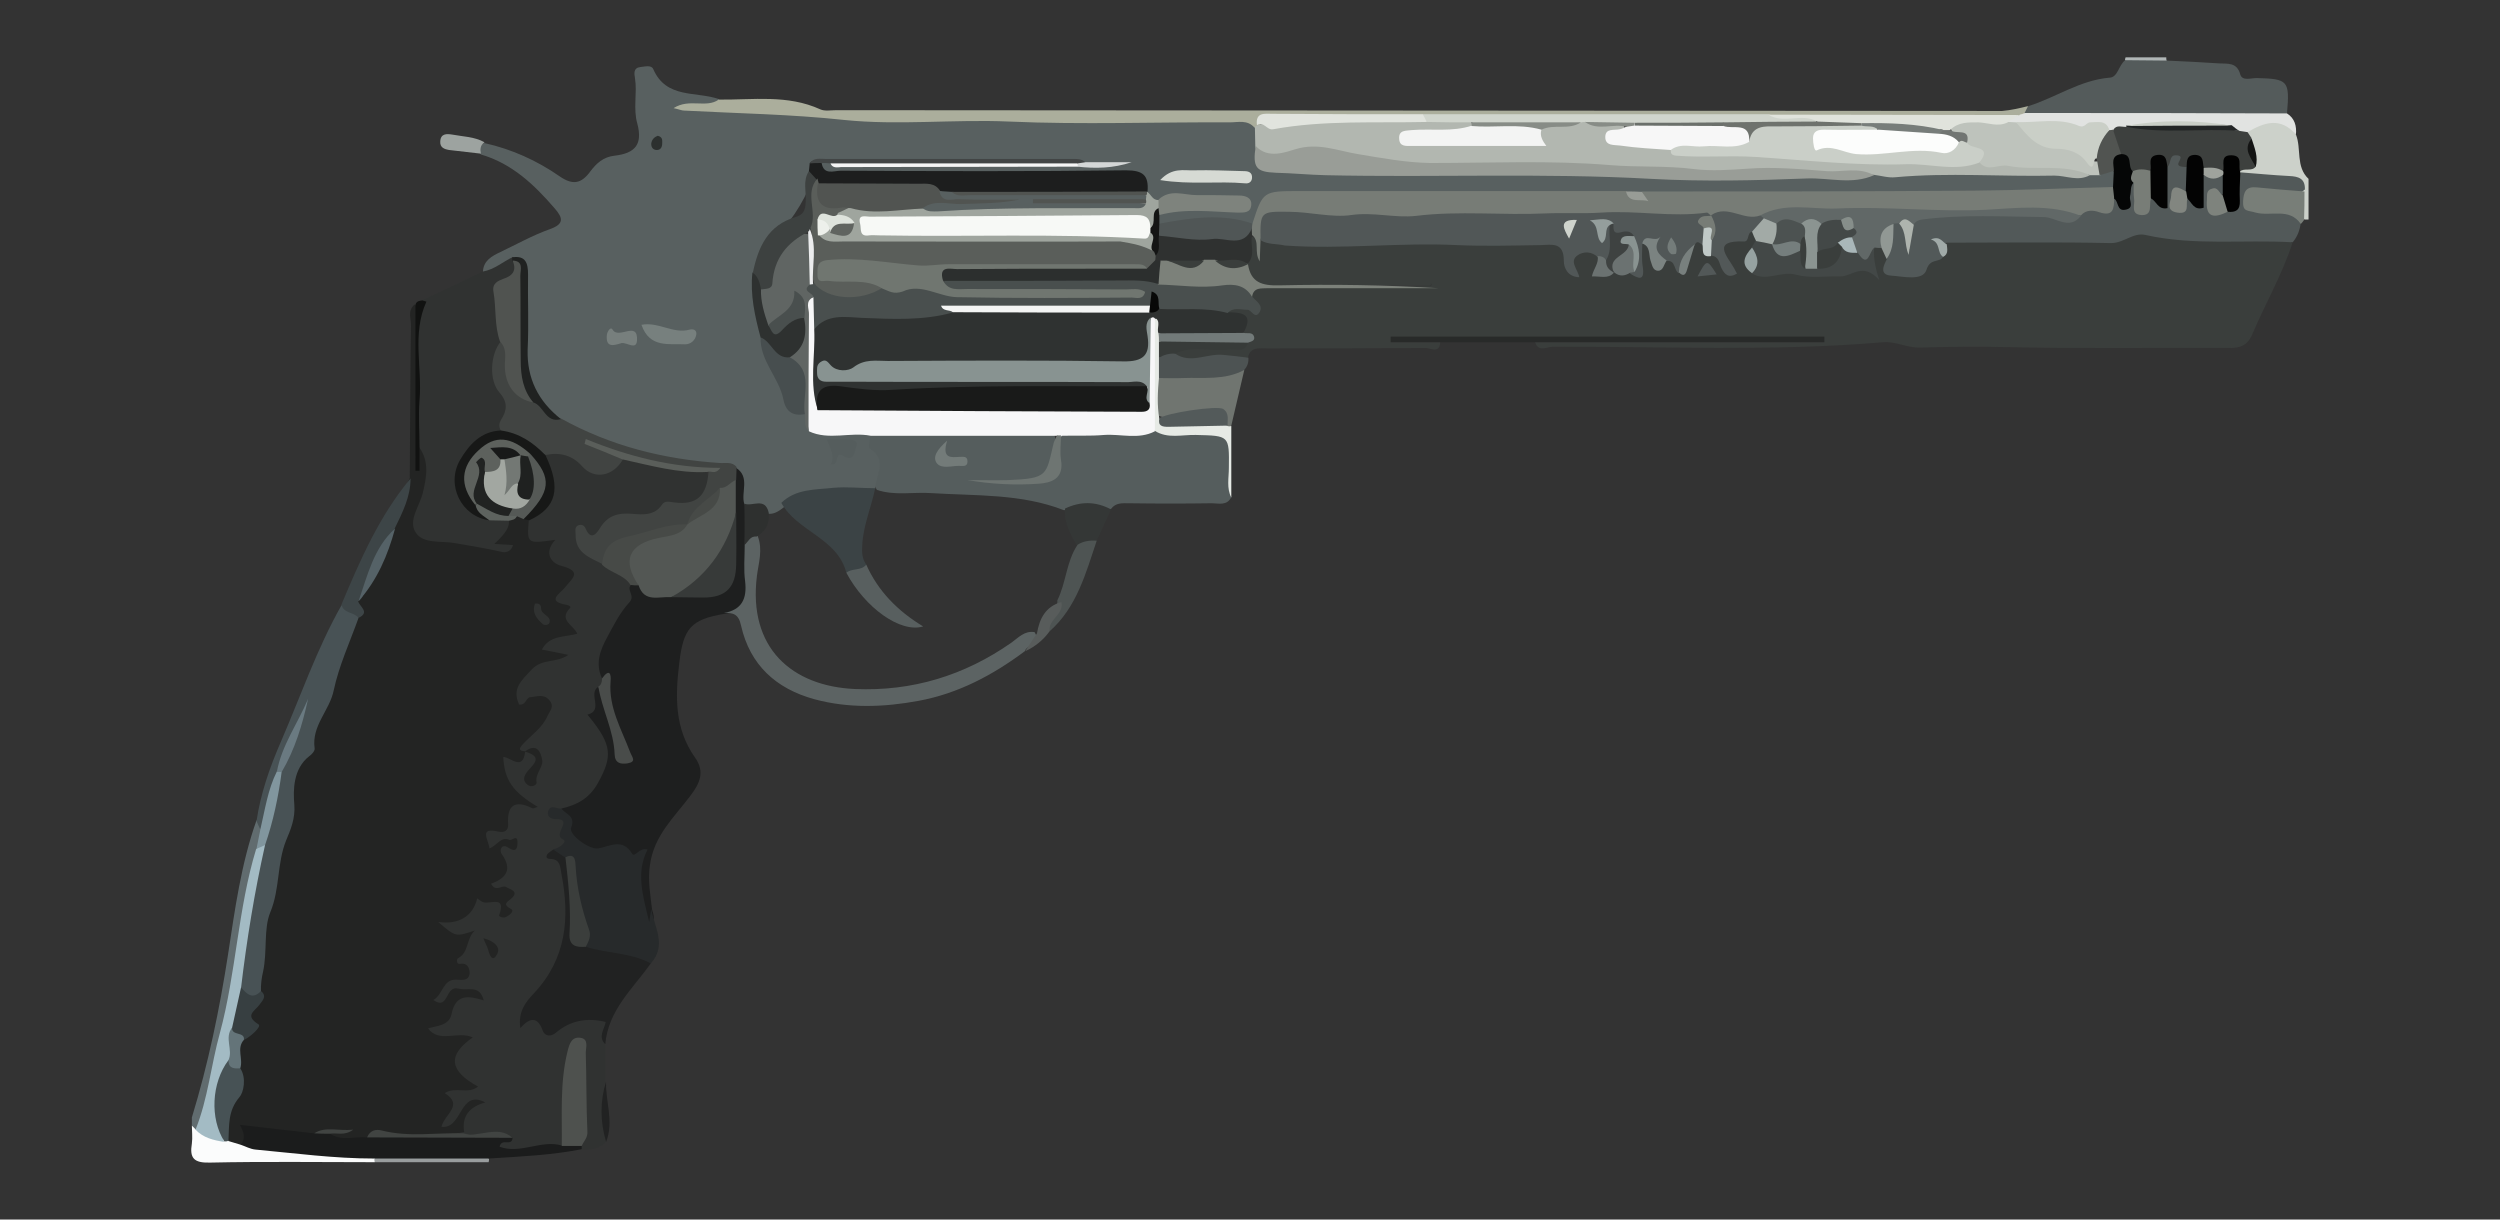 <?xml version="1.0" encoding="utf-8"?>
<!-- Generator: Adobe Illustrator 25.0.0, SVG Export Plug-In . SVG Version: 6.00 Build 0)  -->
<svg version="1.1" id="Camada_1" xmlns="http://www.w3.org/2000/svg" xmlns:xlink="http://www.w3.org/1999/xlink" x="0px" y="0px"
	 viewBox="0 0 615 300" style="enable-background:new 0 0 615 300;" xml:space="preserve">
<rect x="0" y="0" width="615" height="300" fill="#333333" stroke="none"/>
<style type="text/css">
	.st0{display:none;}
	.st1{display:inline;stroke:#FFFFFF;stroke-miterlimit:10;}
	.st2{fill:#CCD1CA;}
	.st3{fill:#FBFCFC;}
	.st4{fill:#616C6F;}
	.st5{fill:#999D9E;}
	.st6{fill:#B0B6B6;}
	.st7{fill:#3A3E3C;}
	.st8{fill:#303231;}
	.st9{fill:#1E1F1F;}
	.st10{fill:#555D5D;}
	.st11{fill:#525959;}
	.st12{fill:#272A2B;}
	.st13{fill:#212222;}
	.st14{fill:#1B1C1C;}
	.st15{fill:#5C6363;}
	.st16{fill:#707570;}
	.st17{fill:#282A29;}
	.st18{fill:#4D5353;}
	.st19{fill:#787E78;}
	.st20{fill:#E6EAE5;}
	.st21{fill:#343736;}
	.st22{fill:#4E5453;}
	.st23{fill:#585C5B;}
	.st24{fill:#232423;}
	.st25{fill:#586060;}
	.st26{fill:#545B5B;}
	.st27{fill:#ABAE9C;}
	.st28{fill:#485255;}
	.st29{fill:#3D4547;}
	.st30{fill:#111211;}
	.st31{fill:#9DA3A0;}
	.st32{fill:#E1E3E1;}
	.st33{fill:#3D403E;}
	.st34{fill:#010101;}
	.st35{fill:#131413;}
	.st36{fill:#A3BBC4;}
	.st37{fill:#475255;}
	.st38{fill:#81969E;}
	.st39{fill:#2F3231;}
	.st40{fill:#777C76;}
	.st41{fill:#515757;}
	.st42{fill:#494F4E;}
	.st43{fill:#616867;}
	.st44{fill:#7C817A;}
	.st45{fill:#434847;}
	.st46{fill:#2F3130;}
	.st47{fill:#525858;}
	.st48{fill:#373B39;}
	.st49{fill:#727A79;}
	.st50{fill:#A2AAA6;}
	.st51{fill:#7B8381;}
	.st52{fill:#6B7271;}
	.st53{fill:#919894;}
	.st54{fill:#78807E;}
	.st55{fill:#C0C9C7;}
	.st56{fill:#96A2A1;}
	.st57{fill:#A0AAA8;}
	.st58{fill:#414442;}
	.st59{fill:#4E514E;}
	.st60{fill:#171817;}
	.st61{fill:#474A47;}
	.st62{fill:#494C4A;}
	.st63{fill:#5A5E5A;}
	.st64{fill:#535754;}
	.st65{fill:#373A39;}
	.st66{fill:#2E302F;}
	.st67{fill:#F7F7F8;}
	.st68{fill:#6E7572;}
	.st69{fill:#737B79;}
	.st70{fill:#050606;}
	.st71{fill:#030303;}
	.st72{fill:#787D77;}
	.st73{fill:#7E837D;}
	.st74{fill:#828680;}
	.st75{fill:#AEB4AE;}
	.st76{fill:#9FA39D;}
	.st77{fill:#3B3E3C;}
	.st78{fill:#535A5A;}
	.st79{fill:#373F41;}
	.st80{fill:#555956;}
	.st81{fill:#556267;}
	.st82{fill:#647479;}
	.st83{fill:#5D625E;}
	.st84{fill:#B2B7B0;}
	.st85{fill:#999D97;}
	.st86{fill:#1D1E1E;}
	.st87{fill:#9FA59E;}
	.st88{fill:#3B4345;}
	.st89{fill:#BEC3BC;}
	.st90{fill:#606563;}
	.st91{fill:#3D4140;}
	.st92{fill:#505656;}
	.st93{fill:#474E4F;}
	.st94{fill:#2E3130;}
	.st95{fill:#202221;}
	.st96{fill:#424545;}
	.st97{fill:#D6DAD4;}
	.st98{fill:#F5F5F5;}
	.st99{fill:#77807E;}
	.st100{fill:#515451;}
	.st101{fill:#777F7D;}
	.st102{fill:#141514;}
	.st103{fill:#D4D7D7;}
	.st104{fill:#2C302F;}
	.st105{fill:#989C96;}
	.st106{fill:#505350;}
	.st107{fill:#D0D5CD;}
	.st108{fill:#E0E3DC;}
	.st109{fill:#E1E4DE;}
	.st110{fill:#6A7A81;}
	.st111{fill:#CACFC7;}
	.st112{fill:#232626;}
	.st113{fill:#191A19;}
	.st114{fill:#889391;}
	.st115{fill:#F4F5F4;}
	.st116{fill:#070807;}
	.st117{fill:#3E4241;}
	.st118{fill:#899391;}
	.st119{fill:#949E9C;}
	.st120{fill:#CED3CC;}
	.st121{fill:#747C7A;}
	.st122{fill:#707670;}
	.st123{fill:#2C2F2E;}
	.st124{fill:#ECEDEE;}
	.st125{fill:#4C5251;}
	.st126{fill:#8B9491;}
	.st127{fill:#A9B7B9;}
	.st128{fill:#868E8A;}
	.st129{fill:#757E7D;}
	.st130{fill:#5D615D;}
	.st131{fill:#585F5F;}
	.st132{fill:#A2A7A1;}
	.st133{fill:#212322;}
	.st134{fill:#1F2120;}
	.st135{fill:#CACFC8;}
	.st136{fill:#F7F7F7;}
	.st137{fill:#F3F4F3;}
	.st138{fill:#878C86;}
	.st139{fill:#F7F9F6;}
	.st140{fill:#DEE3DC;}
	.st141{fill:#606460;}
	.st142{fill:#EDF0EB;}
	.st143{fill:#717572;}
	.st144{fill:#6E726D;}
	.st145{fill:#6B706B;}
	.st146{fill:#777D7A;}
	.st147{fill:#181919;}
	.st148{fill:#737874;}
	.st149{fill:#FCFDFC;}
</style>
<g id="Camada_2_1_" class="st0">
	<rect x="-302" y="-81" class="st1" width="1006" height="435"/>
</g>
<g id="Camada_1_1_">
	<g>
		<path class="st2" d="M564.8,33.1c1.4,3.5-0.1,7.9,3.1,10.9c0,3.3,0,6.7,0,10c-0.3,0-0.7,0-1,0c-1.7-1.7-1.2-4-1.4-6
			c0.1-2.4-1.7-2.3-3.3-2.7c-3.7-1-7.6-0.1-11.1-1.6c-0.3-0.4-0.4-0.8-0.4-1.3c0.6-1.4,2.2-1.2,3.1-2.2c0.7-2.2-0.6-4-1-5.9
			c-0.2-0.7-0.2-1.5,0-2.2C557.9,27.5,561.9,27.8,564.8,33.1z"/>
		<path class="st3" d="M92.2,285.9c-13.5,0-27.1-0.2-40.6,0.1c-3.9,0.1-5-1.1-4.4-4.7c0.2-1.5,0-3,0-4.4c0.7-0.4,1.2-0.1,1.8,0.3
			c1.9,1.5,4.2,2.1,6.6,2.5c0.5,0,0.9,0.1,1.4,0.2c1.3,0.2,2.5,0.6,3.7,0.9c8.5,1.4,17.1,2.6,25.8,2.7c1.8,0,3.7-0.1,5.3,0.9
			C92.4,284.8,92.5,285.3,92.2,285.9z"/>
		<path class="st4" d="M48.2,277.9c-0.3-0.3-0.7-0.7-1-1c0-0.7,0-1.3,0-2c4-13.1,6.8-26.5,8.9-40.1c1.7-11.1,3.2-22.3,7-33
			c1,0.6,1.4,1.4,1.6,2.5c0,1.8-0.4,3.6-0.8,5.4c-2.9,11.4-4,23.1-6.2,34.6c-1.9,9.9-4.5,19.7-6.6,29.5
			C50.7,275.4,50.8,277.7,48.2,277.9z"/>
		<path class="st5" d="M92.2,285.9c-0.1-0.3-0.1-0.5-0.1-0.8c0.5-0.7,1.2-1.2,2-1.3c8.1-0.8,16.1-0.8,24.2,0c0.8,0.1,1.5,0.6,2,1.3
			c0,0.3,0,0.5-0.1,0.8C110.8,285.9,101.5,285.9,92.2,285.9z"/>
		<path class="st6" d="M532.9,14.1c0,0.3,0,0.6,0.1,0.9c-3.4,2.4-6.8,2.5-10.2-0.1c-0.1-0.3,0-0.5,0.1-0.8
			C526.3,14.1,529.6,14.1,532.9,14.1z"/>
		<path class="st7" d="M354.3,84.2c-0.2,2.9-2.4,1.4-3.6,1.4c-13,0.1-26.1,0.1-39.1,0.1c-1.9,0-4.1-0.4-4.6,2.3
			c-5,1.4-10.1,0.8-15.1,1.1c-1.4,0.1-3-0.3-3.2-2.4c1-2.3,3.1-2,5-2.1c3.9-0.3,7.8,0.4,11.7-0.5c1.1-0.6,1-1.5,0.3-2.4
			c0.2-2.8-2.2-3.5-3.8-4.9c0.1-1.5,1.3-2.1,2.3-1.9c3.6,0.9,3.5-1.4,3.6-3.7c1.1-1.2,2.5-0.8,3.7-0.8c13.4,0,26.8,0,40.3,0
			c0.7,0,0.1-1.1,0.2-0.4c0,0.2-0.1,0.3-0.3,0.3c-13.4,0-26.8-0.1-40.3,0.1c-3.5,0-4.8-1.5-5-4.6c0.3-2.6-0.2-5.3,1.2-7.6
			c3.4,0.5,1.5,3,1.8,4.6c0.5-1.2-0.2-2.7,0.5-4c8.9-0.7,17.9,0,26.8,0.2c2.7,0.1,5.3,0,7.9-0.8s5.1-0.7,7.8-0.3
			c8.7,1.4,17.5,0.4,26.3,0.6c5.7,0.1,5.7,0,7.2,5.2c1.4-3.6,4-3.6,7.1-1.9c0.7,0.8,0.9,1.7,0.8,2.7c-0.4,2.5,1.3,2.1,2.8,1.9
			c1.5-0.1,3.1-0.1,4.6-0.1c3.5-1.1,0.4-4.8,2.5-6.4c2.3-0.8,2.9,1,3.3,2.5c0.6,1.9,1.6,1.8,2.9,1c1.6-0.5,2.4,0.7,3.4,1.6
			c2.1-1.2,1.6-3.8,2.9-5.4c0.9-1.2,1.9-1,2.9-0.2c0.8,1,1.3,2.2,2.7,2.5c1.7,0.6,2.2,2.3,3,3.7c-2.3-5.2-2-6.1,2.8-7.5
			c1.1-0.3,1.8-1.4,3-1.5c1,0.3,1.4,1.2,1.7,2.1c0.1,1-0.2,1.8-0.7,2.6c-0.8,1.7-2.1,3.3,0.4,4.8c6.5,0.3,13.1,0.1,19.6,0.6
			c3,0.3,4.9-3.5,8-1.8c0.6-1.3,0-3,1.1-4.2c0.7-0.5,1.4-0.5,2.1-0.3c1.1,0.7,1.6,1.8,1.9,3.1c1.4,3.2,6.3,4.3,8.3,1.6
			c1.2-1.6,2.8-2.1,4.1-3.3c0.8-0.9,1-2.2,1.9-3c10.3-0.7,20.6-0.6,30.8-0.2c5,0.2,10,0.2,14.8-1.3c4.2-1.4,8.2,1,12.3,0.8
			c7.5-0.5,14.9,0.4,22.4,0.4c1.6,0,3.4,0,4.6,1.4c-2.6,7.9-6.8,15.1-10,22.7c-1,2.2-2.7,3-5.2,3c-18.1-0.1-36.3,0.2-54.4-0.2
			c-7.3-0.2-14.7-0.1-22,0.1c-3.2,0.1-5.9-1.6-9.2-1.3c-27,2.3-54,1-81.1,1.1c-1.4,0-3.7,1.5-4.4-1.3c0.4-0.3,0.8-0.6,1.3-0.6
			c22.2,0,44.4-0.4,55.5-0.2c-22.5-0.3-56.1,0.4-89.6,0C348.1,83.7,351.2,82.8,354.3,84.2z"/>
		<path class="st8" d="M149.1,280.9c-1.6,1.7-3.7,2-5.9,1.9c-0.3-0.4-0.5-0.8-0.6-1.3c0.7-7.9,0.2-15.8-0.4-23.8
			c-3.1,4.5-2.3,9.7-2.6,14.7c-0.2,3.3,0.2,6.6-1.2,9.8c-4,1.2-8.3,0.4-12.4,1.7c-1.4,0.4-3-0.1-3.7-1.7c-0.6-1.3,0.7-1.6,1.3-2.2
			c-3.1-0.7-6.4,1.2-9.4-0.6c-2-3.4-1.3-5.8,2.1-7.1c-1.9,0.3-2.9,1.7-3.3,3.9c-0.4,2.4-2.3,2.9-4.1,2.2c-2.1-0.9-0.9-2.4-0.3-3.8
			c0.3-0.8,1-1.6,0.8-2.3c-2-5.7,1.7-5,6-4.8c-3.1-0.9-4.2-2.5-4.8-5c-0.7-3,2.3-3.8,2.6-6.4c-1.6,0-3.3,1-5,0.2
			c-1.5-0.7-3.2-1-4.5-3.4c6.2,0,5.8-8.5,11.2-8.4c-1.1,0.3-3.5,0.3-4.9,2.6c-0.6,1-2.1,1-3.2,0.3c-1.4-0.9-0.5-2.1,0-3
			c1.4-2.6,3.5-4.4,7.5-4.6c-5.5-3.5-0.7-6-0.4-8.8c-1.8,1.5-3.4,0.1-5-1.1c-1-0.8-2.5-1.5-2-3.1c0.5-1.5,2.1-0.5,3-0.9
			c2.2-0.9,4.7-1.2,5.9-4s3.9-0.8,5.8-1.2c2.3-0.5,2,1.5,2.1,2.6c-0.3-0.8,1.3-2.2,0.3-3c-1.7-1.3-6.7-1-2-4.8
			c2.7-2.2-0.8-5.2,1.2-7.4c0.4-0.5,1-0.5,1.6-0.6c-2,0-4.5,4.6-5.8-0.7c-0.3-1-0.1-2.4,0.9-2.6c3.2-0.7,4.2-3.1,5.2-5.8
			c1-2.8,3.1-2,4.1-0.9c-2.3-1.1-4.8-3-5.9-6.7c-1.3-4.3-1-5,3.7-4.7c1,0,1.6-0.4,2.2-1c4.1,0.4,4.2,0.7,1.7,5.4c0-1.4,3-2.8,1-5.1
			c-0.9-1-2-1.1-3,0c-3.1,0.1-1.8-1.5-1-2.7c1.5-2,3.5-3.5,4.9-5.6c0.7-1.1,1.6-2.3,0.4-3.6c-1-1-2.1-0.4-3.2,0.2
			c-1,0.6-2.1,1.3-3.1,0.2c-1.3-1.3-1.4-2.9-1-4.6c1-3.9,5.8-7.2,10.9-7.7c0.7,0.1,0-0.8,0.2-0.2c0,0.1-0.2,0.2-0.5,0.1
			c-1.2-0.6-3.4,0.8-3.8-1.3c-0.4-2,1.3-2.8,2.8-3.6c3.5-1.9,4-4,1.3-7.3c-1.7-2.1-0.5-3.4,0.7-4.7c1.7-1.9,1.7-3.3-0.8-4.6
			c-1.4-0.7-2.7-2-3-3.8c-0.1-0.8,0-1.2-1.2-1.4c-4.6-0.9-4.9-1.9-2.8-7.1c4.9-3.4,7.1-7.7,4.2-13.5c-0.4-0.7-0.4-1.6,0-2.4
			c2.7-2.2,5.9-1.2,7.6,0.6c4.3,4.5,8.1,3,12.1,0c6.6,0.6,13.1,2.5,19.7,2.9c2.8,4.4,0.4,9.2-5.1,9.7c-5.5,0.4-10.3,3.7-15.9,3.1
			c-1.7-0.2-2.9,1.5-4,2.7c-1.5,1.6-3.1,2.4-5.3,0.9c0.1,4,3.2,4.7,5.5,6.2c2.3,1.9,5.6,2.6,7.1,5.6c1.4,2.7,0.2,4.9-1.2,7.3
			c-3,5-7.2,9.7-5.7,16.2c0.1,1-0.2,1.8-0.6,2.7c-0.6,3.3-1.2,6,1,9.5c4.8,7.6-1.5,18.9-10.8,20.6c-0.5,0.1-1,0-1.5,0
			c3.6,2.4,3.8,6.7,0.6,10.3c2.5,6.8,3.5,13.9,2.6,20.9c-0.9,7.1-7.2,11.8-10.3,18.4c0,0,0.1,0.3,0.5,0.3l12.7,0.1c1-0.2,2,0.1,3,0
			c3.9-0.5,4.2,1.3,3.1,4.3c-0.3,0.9-0.8,1.9-0.1,2.9c0,3,0,6,0,9.1C147.7,270.9,149.8,275.9,149.1,280.9z"/>
		<path class="st9" d="M138.1,198.9c3.9-0.9,6.9-2.5,9-6.3c3.6-6.5,3.5-9.3-2.1-16.2c-0.2-0.2-0.3-0.4-0.5-0.6
			c4.1-1,0.1-5.1,2.6-6.8c3,4.1,3.4,9.1,5,13.6c0.4,1,0.2,2.2,1.1,3c-1.4-6.2-4.8-11.9-4.2-18.6c0-0.1-0.6-0.2-0.9-0.1
			c-1.7-3.6-0.5-6.9,1.2-10c1.6-3,3.2-6.2,5.5-8.7c1.6-1.7-0.8-3,0.4-4.3c0.7-0.6,1.4-0.6,2.2-0.3c2.5,2,5.4,2.3,8.5,2
			c2.1,0,4.3,0,6.4-0.1c5.1-0.2,7.1-2.1,7.4-7.2c0.2-4.1,0.2-8.2,0.1-12.3c-0.1-2.6,0-5.2,0.1-7.8c0.1-1.2,0.4-2.4,1.3-3.3
			c5.2,1.6,2.8,5.9,3.4,9.2c0.2,3.3,0,6.6,0,10c0,3.1,0,6.2,0,9.4c-0.1,6.2-0.4,6.6-6.4,7.5c-8.3,1.4-10.1,3.6-11.1,12.1
			c-1,8.2-1.2,16.1,3.9,23.3c2.5,3.5,1.1,6.4-1.2,9.4c-3.9,5.2-8.9,9.7-9.9,16.9c-0.6,3.9,0.1,7.4,0.5,11c0.3,1.1,0.9,2.7-0.2,3.2
			c-1.5,0.6-1.8-1.1-2-2.1c-0.8-2.9-1.4-5.8-1.6-8.8c-0.1-1.6,1.6-3.9,0.1-4.5c-2.2-1-4.6-2.8-7.5-1.8c-3.3,1.1-5.7-0.4-7.9-2.7
			c-1-1-2.3-2-1.6-3.3C140.9,201.3,137.8,200.7,138.1,198.9z"/>
		<path class="st10" d="M302.9,122.3c-1.1,2.2-3.1,1.5-4.8,1.5c-6.8,0.1-13.5,0.1-20.3,0c-1.7,0-3.3-0.2-4.5,1.4
			c-3.9,0.4-7.7,0-11.6,0.3c-10.5-4.1-21.7-3.5-32.7-4.2c-4.4-0.3-8.9,0.7-13.3-0.8c-2.1-3.5-0.8-7.9-2.8-11.5
			c-0.6-1.2,0.8-2.7,2.4-3.2c14.6-0.7,29.2-1.1,43.7,0.2c2.7,6.4-0.3,12-6.9,12.3c-4.3,0.2-8.6,0-12.9,0.1c4.3-0.1,8.5,0.1,12.8,0
			c5.9-0.2,7.4-1.6,7.9-7.5c0.2-1.6,0-3.3,1.4-4.6c5-1.8,10.2-0.6,15.3-0.9c2.5-0.1,5-0.2,7.5-0.3c4.6,0.7,9.2,0.4,13.9,0.4
			c3.3,0,4.7,1.4,4.5,4.8C302.5,114.4,302.1,118.4,302.9,122.3z"/>
		<path class="st11" d="M478,63.2c-0.9,1.5-3.2,0.2-4.1,3.2c-0.9,2.8-5.7,1.6-8.7,1.4c-2.9-0.2-1.9-2.4-1-4.1c0.3-3,0-6.2,1.7-8.9
			c0.4-0.2,0.9-0.3,1.4-0.2c2.9,1.6,1.4,4.6,2.2,6.6c0,0.9,0.7-0.1,0.1,0.2c-0.2,0.1-0.3,0-0.3-0.4c0.2-2.2-0.2-4.6,1.1-6.7
			c4.1-3.3,9.2-2.4,13.7-2.5c7.8,0,15.7-0.7,23.5,0.9c1.3,0.3,2.3,0.1,3.2-0.7c2.5-2.4,6.7,0.2,8.9-3.2c1.3-0.1,3.5,1.7,3.3-1.7
			c-0.1-1.1,0.2-2.8,2.2-2.3c0.8,0.9,0.9,2,1,3.2c0.2,4,1.7,1.6,3,0.6c1-0.1,1.8,0.5,2.6,1.1c0-3-0.3-5.9,0.4-8.8
			c0.6-1.7,1-3.6,3.3-3.7c2.2-0.1,1.6,1.7,1.8,3c0,0.2,0.8,0.4,1.2,0.7c0.9,1.7,0.9,3.4,0.3,5.1c-0.4,1-1.5,1.1-2.3,1.5
			c-1.1,0.6-1.8,2-0.8,2.7c1.5,1.1,1.3-1.2,2.2-1.6c1.5-0.1,3.4,0.6,3-2.2c-0.2-1.3,0-2.7,1-3.8c1.9-0.5,3.8-0.9,5.6,0.3
			c0.8,1.4,0.8,2.8,0.2,4.3c-0.6,1.4-3.5-0.1-3.1,2.2c0.4,2.2,2.1,1.4,3.5,0.9c3.1-1.8,0.3-6,3.1-7.9c4,0.3,8,0.7,12,0.9
			c2.2,0.1,3.9,0.6,3.8,3.3c-1.8,1.7-4,1.2-6.1,0.9c-1.6-0.2-3.2-0.6-4.9-0.3c-1,0.1-2.1,0.5-2.2,1.6c-0.1,1.3,1,1.5,2,1.6
			c2.4,0.3,4.9,0.6,7.3,1c1.7,0.3,3.9,0.5,2.9,3.3c-0.2,1.8-0.8,3.5-2,4.9c-12-0.7-24.2,0.9-36.2-1.8c-3-0.7-5.3,2-8.5,2
			c-13.4-0.3-26.9-0.1-40.4-0.1C476.6,60.5,478.4,62.2,478,63.2z"/>
		<path class="st12" d="M138.1,198.9c1,1.4,3.6,1.8,2.4,4.7c-0.7,1.7,4.5,5.5,6.7,5.1c2.9-0.5,5.9-2.6,8.3,1.3
			c0.7,1.1,1.8-1.7,3.8-1c-2.9,5.6-1.2,11.2,0.4,17.8c0.3-1.7,0.4-2.5,0.5-3.2c0.8,4.5,3.9,9-0.1,13.4c-5.5-0.5-11-0.9-15.9-3.7
			c-0.8-6.3-3.4-12.2-3.7-18.6c-0.1-1.4-0.5-2.6-1.9-3.1c-0.8-0.9-2.8-0.7-2.5-2.7c1.5-0.2,3.6-1.9,2.4-2.4c-2.8-1.3,2.9-5.1-1.9-5
			c-0.7,0-2.1-0.4-1.8-1.8C135.4,197.6,137,199.1,138.1,198.9z"/>
		<path class="st13" d="M144.1,232.9c5.3,1.7,11,1.4,16,4.1c-4.4,6.2-10.5,11.5-11.2,19.9c-1.9-1.9-0.2-3.7,0.1-5.5
			c-4.6-1.1-8.6-0.4-12.2,2.6c-1.1,1-2.7,1.1-3.3-0.5c-1.2-3.3-3-3.4-5.5-0.6c-0.6-4.1,1.4-6.5,3.3-8.5c8.1-8.6,8.9-18.7,6.8-29.5
			c-0.3-1.5-0.2-3.5-2.6-3.6c-0.9,0-1.3-0.3-0.9-1.1c0.3-0.5,1-0.8,1.5-1.2c1,0.7,2,1.3,3,2c2.3,4.7,2.2,9.9,2.3,14.9
			C141.5,228.6,141.9,231,144.1,232.9z"/>
		<path class="st14" d="M126.1,279.9c-0.2,2.3-2.7-0.1-3.2,2.2c5.1,1.9,10.3-1.8,15.3-0.3c1.7-1.2,3.3-1.4,4.9,0c0,0.3,0,0.6,0,0.9
			c-7.5,1.5-15.2,1.8-22.9,2.3c-9.4,0-18.8,0-28.2,0c-9.8,0-19.4-1.3-29.1-2.2c-1.3-0.1-2.5-0.8-3.7-1.2c-1.7-5.6-1.1-6.5,4.7-5.7
			c4.4,0.6,8.9,0.9,13.3,1.5c1.4,0.1,2.8,0.1,4.1,0.5c3.1,1,6.2,0.3,9.3,0.5c10.9-0.4,21.7,0.9,32.6,0.8
			C124.2,279.3,125.3,279.2,126.1,279.9z"/>
		<path class="st15" d="M178.1,150.8c4.4-0.8,5.7-3.5,5.2-7.8c-0.4-2.9-0.1-6-0.1-9c0.7-1.3,0.7-3.6,3.2-2.1
			c1.3,3.3,0.2,6.6-0.2,9.8c-2.2,17.7,8.6,27.1,24.1,27.8c14.1,0.6,26.9-3.3,38.5-11.4c1.7-1.2,3.2-3,5.7-2.6c1.9,3-1.9,3-2.4,4.7
			c-7.9,5.9-16.4,10.4-26.1,12.2c-8.6,1.6-17.2,1.9-25.7-0.4c-9.4-2.6-15.8-8.4-18-18.1C181.7,151,180.3,150.7,178.1,150.8z"/>
		<path class="st16" d="M306.1,91c-1.1,4.6-2.1,9.1-3.2,13.7c-0.3,0.5-0.7,0.6-1.1,0.2c-1.2-2.5-3.3-2.9-6-3.1
			c-3.9-0.2-7.7,2.2-11.6,0.1c-0.7-3-1-6.1,0.4-9c1.1-1.2,2.6-1.4,4.1-1.4C294.5,91.9,300.3,90.9,306.1,91z"/>
		<path class="st17" d="M354.3,84.2c-4.1,0-8.1,0-12.2,0c0-0.5,0-0.9,0-1.4c35.6,0,71.1,0,106.7,0c0,0.5,0,0.9,0,1.4
			c-23.7,0-47.4,0-71.1,0C369.9,84.2,362.1,84.2,354.3,84.2z"/>
		<path class="st18" d="M306.1,91c-4.8,2.6-10,1.8-15.1,2c-2,0.1-3.9,0-5.9,0c-1.5-1.5-1.3-3.2-0.6-5c1.2-1.6,2.7-2.4,4.6-1
			c3.8,2.6,7.8-0.1,11.8,0.3c2,0.2,4.1,0.4,6.2,0.7C307.2,89.2,306.8,90.2,306.1,91z"/>
		<path class="st19" d="M566,55.1c-2.8-4.1-7.4-1.8-11.1-2.8c-1.9-0.6-3.2-0.1-3.1-2.7c0.1-2.4,0.7-3.8,3.4-3.5
			c3.9,0.4,7.8,0.7,11.7,1c0,2.3,0,4.6-0.1,7C566.6,54.4,566.3,54.8,566,55.1z"/>
		<path class="st20" d="M285.1,88c0,1.7,0,3.3,0,5c-0.3,3.3-0.5,6.7,0.1,10c3.7,0.9,7.4,0.4,11.2,0.6c1.9,0.1,3.9-0.1,5.6,1.2
			c0.3,0.1,0.6,0.1,0.9,0c0,5.9,0,11.7,0,17.6c-1.2-2.3-0.6-4.9-0.6-7.3c0.1-8,0.1-7.9-8.1-8.1c-3.4-0.1-6.9,1-10.1-1
			c-0.6-0.6-1.1-1.3-1.2-2.1c-0.1-8.4-0.9-16.8,0.5-25.2c2.1-0.8,2.2-0.7,3,2.7c0.1,0.9,0.1,1.8,0,2.7
			C286.4,85.4,285.8,86.7,285.1,88z"/>
		<path class="st21" d="M262,125.1c3.8-1.8,7.5-1.8,11.3,0.2c-1.2,2.6-2.3,5.1-3.5,7.7c-1.5,1.2-3,1.9-4.9,1.2
			C263.3,131.3,261.7,128.5,262,125.1z"/>
		<path class="st22" d="M265.1,134c1.4-0.9,3-1.1,4.7-1c-2.7,8-4.9,16.4-11.6,22.3c-2.1-3.2,2.2-4.9,1.9-7.6
			C262.3,143.3,262.3,138.1,265.1,134z"/>
		<path class="st13" d="M149.1,280.9c-1.5-5-1.5-10,0-14.9C148.9,270.9,151.1,275.9,149.1,280.9z"/>
		<path class="st23" d="M261.1,148.1c0.7,3.1-3.3,4.2-2.9,7.2c-1.6,2.2-3.6,3.8-6,4.9c1-1.5,1.9-3,2.9-4.4
			C255.7,152.2,257.2,149.2,261.1,148.1z"/>
		<path class="st24" d="M90.3,279.8c-3-0.3-6.3,1-9.1-0.9c1.7-0.9,3.4-0.4,4.1-0.4c-2-0.3-5-0.6-8,0.3c-5.9-0.7-11.8-1.3-18.3-2.1
			c1,1.8,1.5,3.4,0.2,4.9c-1-0.3-2-0.6-3-0.9c-2-2.5-1.7-5.7-0.3-7.8c2.1-3.2,2.1-6.7,2.6-10.1c-0.3-2.6-1.5-5.4,1.1-7.6
			c0.6-1.2,2.8-1.5,1.5-3.9c-1.4-2.6,2.5-4.4,1.7-7.2c1.7-8.3,2.7-16.8,3.8-25.1c1.3-9.1,5.3-17.6,5-26.9c0-0.8,0.3-1.7,0.7-2.4
			c6.4-12,9.3-25.4,14.9-37.6c1.6-1.4,0.1-3.2,0.7-4.8c2.8-6,6.6-11.4,8.1-18c1.6-3.9,3-7.9,4.8-11.7c0.1-12.5,0.1-25.1,0.3-37.6
			c0-1.7-0.9-3.6,0.9-5.1c1,0.8,1.3,1.9,1.3,3.1c-0.2,11,1,22.1-0.8,33.1c-0.1,0.3,0.1,0.8,0,1c-0.4,0.4-0.4,0.6,0,0.2
			c0.3-0.3,0-0.9,0.1-1.3c0.6-2.3,1.5-1.2,2.1-0.2c2,3.6,1.3,7.4,0.2,11.1c-2.5,8.7-2.6,8.7,6.3,10.3c2.1,0.4,4.3,0.5,6.4,0.8
			c2,0.3,3.6,1.7,5.6,1.7c-1.2-0.4-3.3-0.3-1.5-2.5c1-1.3,2-2.6,2.8-4.1c0.5-0.8,1.3-1.3,2.1-1.6c0.9-0.3,1.8,0,2.6,0.4
			c0.4,0.2,0.7,0.5,0.9,0.9c-0.5,6-0.5,6,6.5,5c-3,3.3-0.9,5.8,1.5,6.4c5.4,1.4,2.5,3.2,0.9,5.3c-1.3,1.6-4.7,3.4,0.4,4.3
			c0.5,0.1,1.2,0.4,0.8,0.8c-2.9,3,1,4.2,1.8,6.3c-3.1,0.9-6.8,0.3-8.7,3.9c2.2,0.4,4.1,0.8,6.5,1.3c-2.9,2.1-6.4,0.8-9,3.6
			c-2.6,2.8-4.9,4.7-3.1,8.6c1.7,0.3,1.7-1.8,2.8-1.8c1.5-0.1,3.2-0.9,4.6,0.7c1.4,1.6,0.2,2.6-0.4,3.9c-1.3,3-4,4.7-6.1,7
			c-1,1.1-1,1.6,0.5,1.7l0.1,0.1c-0.6,4.9-3.5,1.4-5.4,1.3c0.3,5.7,2.3,8.6,8.5,12.3c-0.5,0.1-1.1,0.5-1.4,0.3
			c-4.3-2.1-6.2-0.7-5.9,4c0.1,1.4-0.8,2.1-2.3,1.8c-5.1-1.2-2.5,1.9-2.3,4.1c1.9-0.7,2.8-3,4.9-2.1c0.6,0.3,2-1.5,2,0.6
			c0,1.3-0.2,2.7-2.3,1.3c-1.6-1.1-2.3,0.7-1.5,1.7c2.7,3.9,0.8,5.9-2.7,7.2c1.2,2.2,2.7,0.2,3.7,0.8c0.9,0.6,3.5,1,1.1,3
			c-0.9,0.7-2,1.3,0.1,2.4c1,0.5-0.4,1.6-1.3,2c-0.6,0.3-1.8-0.1-1.6-0.5c1.7-4.7-1.8-2.8-3.7-3.1c-0.6-0.1-1.1-0.6-1.7-1
			c-1.1,4.5-4.6,6.5-9.6,5.8c4.3,3.7,4.3,3.7,9,2.1c-2.2,2.1-1.4,5.4-4.1,6.8c-0.4,0.2-0.5,1.6,0.5,1.4c2.4-0.4,2.4,2.2,2.3,2.6
			c-0.3,1.5-1.6,1.4-3.2,1.3c-3.4-0.2-3.3,3.7-5.7,5c3.9,2.7,2.8-3.7,6.2-2.8c2.2,0.6,5.2-1.1,6.2,2.9c-3.8-1.2-6.9-1.6-7.9,3.3
			c-0.6,3-3.7,2.9-5.8,3.6c2.8,3.7,7.3,0.5,11,2.2c-6.3,4.4-5.8,8.2,1.3,12.1c-2.5,2-5.5-0.1-8.2,1.6c4.8,3-0.1,5.2-0.8,8.3
			c5.3,0.6,4.3-9.4,10.8-6c-3.7,1-5.9,3.2-5.2,7.3c-6.2,1.2-12.4,0.5-18.6,0.4C93.7,279.1,91.9,278.7,90.3,279.8z"/>
		<path class="st25" d="M214.1,107.1c-0.1,1.1-0.6,2.9-0.2,3.2c4.6,2.8,1.5,6.6,1.4,9.9c-0.2,0.2-0.4,0.3-0.6,0.5
			c-3.5,1.2-7.2,0.3-10.7,0.8c-3.7,0.5-7.5,0.9-10.8,3c-1.2,0.9-2.4,2-4.1,1.9c-1.9-1-4.3-0.8-6-2.4c-0.9-2.9,1.5-6.6-2-8.9
			c-12.3,0.5-24-2.2-35.4-6.8c-2.9-1.2-5.9-2.3-8.5-4.2c-5.8-4.4-8.8-10.2-8.5-17.6c0.2-5.7,0.1-11.3,0-17c0-1.7,0.5-3.8-1.8-4.6
			c-2.9,0-4.8,3.7-8.1,2c0.1-2.8,2.2-3.9,4.3-4.9c4-1.9,7.9-4.1,12.1-5.6c3.7-1.3,3.3-2.8,1.2-5.2c-5-5.8-10.5-11-18.1-13.2
			c-0.8-1.3-1.5-2.6,0.9-2.8c6.7,1.5,12.9,4.3,18.5,8.2c3.2,2.2,5.3,1.8,7.5-1.2c1.5-2,3.2-3.6,6-3.9c5.1-0.6,6.9-2.8,5.6-7.8
			c-1.1-3.8,0-7.6-0.6-11.3c-0.2-1.1-0.4-2.5,1.3-2.7c1.1-0.1,2.7-0.6,3.2,0.5c3.2,7.4,10.6,5.4,16.2,7.4c-0.2,2.3-2.1,1.6-3.4,1.8
			c0,0,0.3,0.1,0.7,0.1c16.7-0.3,33.2,2.4,50,2.3c26.4-0.2,52.8,0,79.2,0.2c2.2,0,4.4,0.2,5.9,2.1c1,1.6,1,3.4,0.8,5.3
			c-0.6,4.3,2.1,4.9,5.5,5c18.9,0.8,37.9,0.6,56.8,0.5c23-0.1,46.1,1.8,69.1,1c6.4-0.2,12.9,0.9,19.3-0.4c13.5-0.8,27,0,40.5-0.5
			c4-0.1,7.8,1.6,11.8,0.6c0.8-0.2,1.7-0.4,2.6-0.4c1.7,0.1,3.5-1,4.9,0.8c0.5,1.6,0.5,3.1-1.1,4.1c-6.8,1.7-13.9,1.6-20.7,1.6
			c-31.4,0.4-62.7,0.4-94.1,0.1c-1.6,0-3.2,0-4.8,0c-27.3,0.3-54.6,0.1-81.9,0.1c-4.3,0-7.6,0.8-8.4,5.7c-0.4,0.5-0.9,1.3-1.5,1.2
			c-7.7-1.1-15.5,0.8-23.2-0.4c-0.4-0.7-0.4-1.5,0-2.2c1.6-2.2,4-2,6.3-2c4.6-0.1,9.2,0,13.8-0.4c-6.7-0.9-13.4-1.7-20.2-0.5
			c-2-0.3-2.9-1.8-3.7-3.3c-1.5-3.4-4.6-2.8-7.3-2.9c-21.7,0-43.4,0-65.1-0.2c-2.5,0-6,1.2-6.7-3c0.6-1.2,1.5-0.8,2.5-0.7
			c16.6,0.7,33.2,0.1,49.7,0.3c3.5,0,7,0,10.4,0c4.1,0.8,8.4,0.3,12.6,0.6c-3.4-0.3-6.8,0.1-10.2-0.3c-18.3-0.7-36.5-0.2-54.8-0.2
			c-3.6,0-7.2-1-10.8,0.1c-0.6,0.6-0.8,1.4-1.2,2.2c-1.1,4.7-5.2,11.4-8.8,15c-2.7,2.8-4.4,6.1-4.8,10.1c-0.5,5.1,0.7,10,1.7,14.8
			c1.9,7.2,3.3,14.6,10,19.3c1,1,1.1,2.8,2.6,3.3c2.7,1,5.5,0.4,8.3,0.6C210.9,105.7,212.8,105.5,214.1,107.1z"/>
		<path class="st8" d="M118.8,66.8c2.8-0.5,4.9-2.4,7.4-3.6c0.3,0.3,0.6,0.7,0.9,1.1c0.6,1.3,0.9,2.9-0.3,3.6
			c-5.2,3.1-3.5,7.8-3.2,12.2c0.1,1.3,0.6,2.6,0.2,3.9c-1.9,3.6-2.3,7.8-0.2,11c2.7,4.3,1.9,7.7-0.5,11.5
			c-5.2,2.7-10.2,5.6-9.6,12.8c0.4,4.7,2.5,6.8,7.4,7.4c1.6,0.1,3.2,0,4.3,1.4c0.1,1.6-0.7,3-3.6,5.7c1.8,0.1,3.1,0.2,4.6,0.3
			c-0.4,1.5-1.7,1.9-2.6,1.7c-3.9-0.9-7.8-1.5-11.7-2.2c-3.3-0.6-7.9,0.3-9.7-2.7c-1.8-2.9,1-6.4,1.8-9.6c0.9-3.8,1.7-7.7-0.9-11.3
			c-1.1-10.9-0.3-21.9-0.5-32.8c0-1.2,0.9-2.1,1.2-3.3C108.9,71.5,113.8,69.2,118.8,66.8z"/>
		<path class="st26" d="M522.8,14.8c3.4,0,6.8,0.1,10.2,0.1c4.3,0.2,8.6,0.4,13,0.7c2,0.1,4.3-0.3,5.1,2.7c0.5,1.7,2.6,0.9,4,0.9
			c7.8,0.2,8.2,0.6,7.5,8.7c-3,1.8-6.4,1.6-9.6,1.6c-16.6-0.2-33.2,0.1-49.7-0.1c-1.5,0-3,0.1-4.4-0.5c-1.7-1-1.3-1.9,0.1-2.8
			c6.7-2.1,12.7-6.4,20-7C521,19,521.2,16,522.8,14.8z"/>
		<path class="st27" d="M498.9,26.1c-0.3,0.6-0.6,1.2-0.9,1.8c-0.4,0.5-0.9,0.9-1.6,1.2c-8.1,0.8-16.2,0.5-24.3,0.5
			c-12.4,0-24.8,0-37.3,0c-28.1,0-56.2,0-84.3,0c-11.3-0.1-22.6,0-34,0.1c-2.1,0-4.3-0.2-6.3,0.9c-0.5,0.3-1,0.6-1.6,0.8
			c-1.7-2-4-1.3-6.1-1.3c-18.1-0.1-36.3,0.6-54.3-0.2c-13.6-0.6-27.1,1-40.6-0.4c-13-1.4-26.2-1.6-39.3-2.3c-0.6,0-1.2-0.3-2.6-0.6
			c3.9-2.5,8,0.1,11.1-2.1c8.4,0.1,16.9-1.3,25,2.4c1.1,0.5,2.6,0.2,4,0.2c95.6,0.1,191.1,0.1,286.7,0.2
			C494.8,27.1,496.9,26.6,498.9,26.1z"/>
		<path class="st28" d="M88.2,152c-2.1,5.9-4.8,11.7-6.1,17.8c-1,5-5.5,8.7-4.7,14.3c0.1,0.6-0.7,1.5-1.3,1.9c-4,3.1-4,8.4-3.7,11.9
			s-1,6.4-2,8.8c-2.3,5.7-1.5,11.9-3.9,17.7c-1.7,4.1-0.7,9.7-1.8,14.7c-0.3,1.2-0.6,3.2-0.5,4.9c-2.6,3.9-4.1,1.3-5.7-0.9
			c0.6-11.8,2.9-23.4,5.7-34.8c1.4-5.9,2.8-11.7,4.3-17.6c2.3-6,4.7-11.9,7.2-17.7c-2.6,5.7-4.8,11.5-7.2,17.3
			c-1.6,4.5-1.3,9.7-4.5,13.7c-0.3-0.7-0.6-1.3-0.9-2c1-6.7,3.2-13.1,5.9-19.3c4.9-11.3,8.9-23,15-33.8
			C85.8,149.3,88,149.4,88.2,152z"/>
		<path class="st29" d="M88.2,152c-1.1-1.5-3.7-1-4.2-3.3c4.6-10.9,9.3-21.8,17-31c0,4.5-2,8.4-3.9,12.3c-3.2,5.2-5.7,10.7-7.8,16.4
			c-0.2,0.7-0.6,1.1-1.2,1.5C88.5,149.3,91.1,150.6,88.2,152z"/>
		<path class="st30" d="M103.9,73.9c0.3,0.1,0.6,0.2,1,0.3c-3.6,7.9-1,16.2-1.7,24.3c-0.3,3.8,0,7.6,0,11.5c0,1.9,0,3.9,0,5.8
			c-0.3,0-0.7,0-1,0c0-13.6,0-27.2,0-40.8C102.4,74.1,103.1,74,103.9,73.9z"/>
		<path class="st31" d="M119.2,35c-1.1,0.7-1.1,1.8-0.9,2.8c-2.6-0.3-5.2-0.6-7.8-0.9c-1.2-0.2-2.3-0.6-2.2-2.1
			c0.1-2,1.6-1.9,2.9-1.7C113.8,33.6,116.7,33.6,119.2,35z"/>
		<path class="st32" d="M496.9,28.2c0.4-0.1,0.8-0.2,1.2-0.4c21.5,0,43,0,64.5,0.1c1.9,1.2,2.4,3.1,2.2,5.2c-3.8-4.4-7.8-3-11.9-0.6
			c-0.5,1.7-1.6,0.5-2.5,0.5c-1-0.4-1.9-0.9-2.8-1.3c-7.6-0.7-15.3-0.3-22.9-0.2c-0.5,0.1-1,0.2-1.5,0.3c-1.2,0.3-2.4,0.6-3.6,0.8
			c-0.5,0-1,0-1.4-0.2c-5.4-0.5-10.8-1.2-16.3-1.1c-2,0-3.9,0.1-5.9-0.1c-0.8-0.1-1.4-0.4-2-0.8C493.3,27.4,496.1,29.2,496.9,28.2z"
			/>
		<path class="st33" d="M519.9,31.9c0.8-1.3,2.1-0.6,3.2-0.7c7.4-0.3,14.8,0,22.1-0.2c2.1-0.1,3.7,1.1,5.7,1.2
			c0.7,0.1,1.4,0.2,2,0.3c0.3,0.5,0.7,1,1,1.5c-1.1,2.5,0.8,4.7,1,7c-1,1.3-2.8,0.2-3.9,1.2c-1.4-1.9-2.8-2.3-4.1,0.1
			c-1.7,0.3-3.3,0.1-4.8-0.6c-1.3-1.4-2.6-2-4.3-0.6c-0.6-0.1-1.4,0-1.8-0.4c-0.8-0.6,1.9-2.5-0.8-2.5c-1.7,0-1,2.2-2.1,2.9
			c-2.3-2.1-3.2,0.1-4.4,1.5c-1.1,0.6-2.3,0.6-3.5,0.4c-2.1-0.6-2.4-2.8-3.6-4.2C520,36.7,518.6,34.7,519.9,31.9z"/>
		<path class="st34" d="M546.9,42.1c0.4-1.5-0.9-4,2.1-3.9c2.9,0.1,1.5,2.6,2.1,4.1c0,0.2,0,0.4,0,0.7c-0.1,2.1-0.2,4.3-0.1,6.4
			c0.1,2.3-1,2.9-3,2.7c-1.2-1.1-2.2-2.2-1.2-4c0-1.7,0-3.4,0-5.1c-0.3-0.2-0.3-0.4-0.2-0.6C546.7,42.2,546.8,42.1,546.9,42.1z"/>
		<path class="st35" d="M554.9,41.1c-1-2.2-3.3-4.3-1-7C554.6,36.3,555.6,38.6,554.9,41.1z"/>
		<path class="st36" d="M65.2,207.9c-2.6,11.6-4.5,23.3-5.9,35.1c1,3.4-0.7,6.5-1.2,9.7c-1,2.8,0.3,5.9-1.3,8.6
			c-3.1,6.3-3.4,12.9-1.7,19.6c-2.6-0.4-5.1-1-7-3c3.1-7.7,3.8-15.9,6-23.8c4-14.8,4.4-30.4,8.9-45.2
			C63.7,208.4,64.1,207.4,65.2,207.9z"/>
		<path class="st37" d="M55.2,280.8c-3.6-5.6-3.2-14.4,1-20c1.1,0.5,2.1,1.1,2.9,2c1.6,2.4,0.8,6-0.2,7.1c-2.9,3.4-2.5,7-2.7,10.7
			C55.9,280.8,55.5,280.8,55.2,280.8z"/>
		<path class="st38" d="M65.2,207.9c-0.7,0.3-1.4,0.6-2.1,0.9c0.3-1.7,0.7-3.3,1-5c1.1-4.7,1.8-9.6,4-14c0.4-0.3,0.8-0.3,1.2,0
			C68.5,196,67.2,202.1,65.2,207.9z"/>
		<path class="st39" d="M285,82c-0.6-1.2,0.8-3-1-3.9c-0.4,0.4-0.7,1-0.9,1.5c-0.5,10.8-0.5,10.8-11.6,10.8c-15.5,0-31,0-46.5,0
			c-5.1,0-10.3-0.4-15.3,1.5c-1.8,0.7-3.7,0.2-5.5-0.1c2.2,1,4.5,0.6,6.8,0.6c21.5,0,43,0,64.5,0c2.4,0,5.5-0.9,6.7,2.6
			c-1.9,1.7-4.4,1.4-6.6,1.4c-8.1,0.1-16.3,0.3-24.4,0c-14.3-0.6-28.5,2.5-42.8,0.1c-3.5-0.6-5.5,1.4-7,4.3
			c-2.9,0.1-2.4-2.3-2.5-3.8c-0.2-5.1-0.4-10.2,0.2-15.2c1.3-4.3,4.9-5,8.7-5.2c5.3-0.2,10.6,0.3,15.9,0.2c3.9-0.1,7.5-1.1,11.3-1.3
			c15.6-0.1,31.2,0,46.8-0.1c1.2,0.1,2.3-0.3,3.4-0.6c4.5-0.7,9.1-0.5,13.6,0.2c1.3,0.2,2.6,0.3,3.2,1.8c3.3,0.1,6.5,0.2,4,4.9
			C299,84.4,292,84.2,285,82z"/>
		<path class="st40" d="M308.1,55c2.6-8,2.6-8,11.6-8c26.8,0,53.6,0,80.3,0c1.3,0.9,2.5,2.1,3.9,0.1c27.2,0,54.4,0,81.7-0.2
			c11.4-0.1,22.8-0.6,34.2-0.9c0.9,0.8,1,1.8,0.3,2.8c-0.1,2.4-0.1,4.6-3.7,3.4c-1.4-0.5-3.2-0.7-4.5,0.8c-6.5-0.7-13-0.1-19.5-0.7
			s-12.9,0.5-19.3,0.8c-9.8,0.4-19.6-0.8-29.4-0.4c-3.3,0.2-6.6,0.5-9.8,1.1c-4.4,1.7-8.8-1.2-13.2-0.2c-22.2-0.1-44.5-0.1-66.7,0.1
			c-11.4,0.1-22.8,0.4-34.2-0.4c-4.7-0.3-8.6,0.1-9.7,5.7c-0.1,1.6-0.1,3.2-0.2,5.3c-1.5-2.3,0.1-4.8-1.8-6.4
			c-0.6-0.5-0.8-1.1-0.7-1.8C307.5,55.7,307.7,55.4,308.1,55z"/>
		<path class="st41" d="M310.1,59.1c-0.1-7-0.1-7.1,6.9-7c5.2,0,10.7,1.5,15.4,0.8c5.5-0.8,10.7,0.8,16,0.2
			c10.6-1.3,21.2-0.1,31.8-0.6c4.6-0.2,9.1,0.1,13.7-0.2c8.6-0.6,17.3,1.2,26,0c0.3,0,0.8,0.6,1.1,0.9c-0.1,0.2-0.3,0.3-0.4,0.5
			c-1.4,0.9-0.9,2.1-0.6,3.3c0.1,1.2,0,2.5-1.2,3.2c-0.7-0.3-1.3-1.3-1.9,0.1c-1.7,2.1-2.1,4.8-3.9,6.9c-1.3-0.6-0.7-3.2-2.9-3
			c-1.7,0-2.8-1-3.2-2.6c-0.4-1.7-1.4-2.1-2.9-1.6c0,1.8-0.2,3.7,0.1,5.5c0.6,3.9-1.1,3-3.1,1.8c0.1-0.4,0.2-0.8,0.4-1.2
			c0.6-2.3,0.9-4.5-0.5-6.7c-1.5-1.3-5.2,0-4.4-3.9c-1-1.2-2-0.4-3,0c0.8,1.9,2.4-2.2,3.1,0.5c-0.2,2.8,2.2,5.8-0.6,8.4
			c-1.3,0.5-2.1-0.4-2.9-1.1c-1.5-1.5-3.6-1.5-5-0.5c-2.2,1.5,0.1,3.5,0.4,5.4c-3-0.1-3.8-2.5-3.8-4c0-4.7-2.8-4-5.8-3.9
			c-6.8,0.1-13.6,0.3-20.4,0c-14.2-0.7-28.3,1.1-42.4,0.1C313.9,59.9,311.9,60.2,310.1,59.1z"/>
		<path class="st42" d="M302,77c-5.5-1.5-11.2-0.7-16.8-1c-1-2-2.2-0.5-3.3-0.1c-14.4,0.3-28.7,0-43.1,0.2c-1.5,0-3.3-1-4.5,0.8
			c-7.3,2-14.7,1.6-22.2,1.3c-4.2-0.2-8.7-1.1-11.9,2.9c-2.2-1.8-1.2-4.4-1.6-6.7c-0.1-1.6-2.2-3.2,0-4.7c0.5-0.1,1-0.2,1.5-0.1
			c5.9,4.2,12.2,1.6,18.4,0.8c1.8,0,3.6-0.5,5.4-0.7c1.8-0.2,3.9-0.9,5.4-0.1c8.6,4.7,17.8,1.6,26.7,2.3c6.1,0.4,12.3,0.1,18.4,0.1
			c-12.5,0-24.9,0.1-37.4-0.1c-2.1,0-5.5,0.9-4.6-3.4c1.5-1,3.1-1,4.8-1c13.8,0,27.5,0,41.3,0c1.8,0,3.6,0.2,5.4,0.9
			c5.7,1,11.4,0.6,17.1,0.4c3.4-0.1,6.3,0.2,7.1,4.2c0.8,1.1,2.7,2,1.8,3.7c-1.2,2.1-2-0.6-3.1-0.5C305.1,76.2,303.4,75.5,302,77z"
			/>
		<path class="st43" d="M433,53c6-3.3,12.5-1.5,18.7-1.7c12.3-0.6,24.5,0.9,36.9,0.3c7.5-0.4,15.7-1.5,23.3,1.5
			c-2.8,3.6-6.1,0.4-9,0.3c-10-0.1-20.1-0.7-30.1,0.6c-0.9,0.1-1.6,0.5-2,1.2c-1.3,0.6-2.4-0.7-3.6-0.3c-0.4,0-0.9,0.1-1.3,0.1
			c-1.5,1.7-2,4-2.9,6c-0.6,0-1.3,0-1.9-0.1c-0.7,2.6-1.4,5.4-4.7,1.9c-0.8-1.2-1.3-2.5-1.1-4c0.1-1,0.4-2,0-3
			c-0.5-1.1-1.5-1-2.5-0.9c-1.5,0.1-3,0.5-4.5,0.5c-1.7-0.3-3.4-0.3-5.1,0c-1.9,0-3.8-0.5-5.8,0c-1.2,0.1-2.2-0.3-3.2-0.9
			C433.5,54.3,433.1,53.8,433,53z"/>
		<path class="st44" d="M308,73c-1.7-2.9-4.4-3.2-7.3-2.8c-5.3,0.8-10.6-0.1-15.8-0.2c-1.3-1.7-1.3-3.6-0.5-5.5c0.5-0.7,1.2-1,2-1.1
			c3.2,0.1,6.3,2.4,9.5,0.1c0.9-0.3,1.8-0.4,2.8-0.2c2.4,1.2,5,1.7,7.7,1.4c0.2,0.1,0.4,0.2,0.6,0.3c0.7,4.5,3.4,5.3,7.7,5.2
			c13.1-0.3,26.1-0.1,39.2,0.7c-9.9,0-19.7,0-29.6,0c-4.2,0-8.3,0-12.5,0C310.3,71,308.4,70.6,308,73z"/>
		<path class="st45" d="M457,62.1c2.6,4.2,2.8-0.2,4-1.1c-0.1,2.1,0.1,4.2,1.3,7.9c-4.1-4.6-6.7-0.8-9.7-0.9
			c-3.6-0.1-7.3,0.5-10.7-0.4c-3.8-1.1-7.5,1.9-11-0.4c-0.4-2.1,0-4.2,0-6.3c0.3-0.6,0.7-1.1,1-1.7c1.3-1.1,2.5-0.2,3.8,0.1
			c0.4,0.2,0.8,0.4,1.1,0.7c1.5,2.4,4.2,0.8,6.2,1.7c1,0.7,0.9,2.2,2,2.8c0.8,0.3,1.5,0.3,2.3,0.3c3,0.2,3.9-2.5,5.7-4
			C454.6,60.4,455.8,61.3,457,62.1z"/>
		<path class="st46" d="M286.9,64.1c-0.5,0-0.9,0-1.4,0c-0.4,0.4-0.9,0.4-1.4,0.1c-0.4-0.4-0.5-0.8-0.6-1.4c0.2-1.7,0.2-3.5,1.2-5
			c4-1.6,8.1-0.5,12.2-0.4c3.7,0.2,7.4-0.2,11-1.5c0,0.6,0.1,1.2,0.1,1.9c-0.5,2.3,0.9,4.9-1,7l0,0c-2.7-0.3-5.5,0.3-8.1-0.9
			c-0.9,0-1.8,0-2.7,0C293.1,65.7,290,64.5,286.9,64.1z"/>
		<path class="st47" d="M433,53c0.3,0.2,0.6,0.4,0.9,0.7c-0.2,1.7-0.6,3.3-2.9,3.3c-1.3,0.2-0.6,2.5-2,2.4c-8-0.3-4.2,3.5-2.4,6.6
			c0.2,0.4,0.4,0.8,0.7,1.3c-2,1.2-3,0.3-3.8-1.3c-0.6-1.2-0.6-3-2.6-3.1c-0.9-1-0.9-2.3-0.8-3.6c0.9-2,0-4.3,0.9-6.4l0,0
			C425,50.2,429,54.5,433,53z"/>
		<path class="st48" d="M285.1,88c0-1.3,0-2.6,0-4c7.3-1.4,14.7-2.1,21.9,0.3c-0.8,2.6-2.9,1.5-4.5,1.7c-4.5,0.6-9.1-1.1-13.4,1
			C287.6,86.9,286.3,87.3,285.1,88z"/>
		<path class="st49" d="M307,84.3c-7.3-0.1-14.6-0.2-21.9-0.3c0-0.7,0-1.3-0.1-2c7,0,14-0.1,21-0.1c0.9,0.2,2.1-0.3,2.5,0.9
			C308.8,83.9,307.7,84,307,84.3z"/>
		<path class="st50" d="M431,57c1-1.1,1.9-2.2,2.9-3.3c1,0.4,2.1,0.9,3.1,1.3c1.4,2,1.3,3.8-1,5.1c-1.3-0.3-2.7-0.6-4-0.8
			C431.6,58.5,431.3,57.8,431,57z"/>
		<path class="st51" d="M404,59.9c0.7-2.8,3.1,0,4.5-1.7c-2.2,3.1-0.3,4.5,1.5,5.9c-0.7,0.9-0.8,2.5-2.1,2.5c-1.4,0-1.5-1.6-1.9-2.6
			C405.6,62.6,406,60.6,404,59.9z"/>
		<path class="st52" d="M402.1,66.9c-0.4,0.1-0.8,0.1-1.1,0.2c-1.3,0.8-2.6,1-3.9-0.1c-0.2-0.2-0.3-0.4-0.5-0.6
			c-1.1-4,2.2-5.1,4.6-6.7C403.6,61.8,402.2,64.5,402.1,66.9z"/>
		<path class="st53" d="M462.9,61.1c-0.8-2.9-0.1-5,2.9-6c-0.1,3,0.2,6-1.7,8.6C463.7,62.8,463.3,62,462.9,61.1z"/>
		<path class="st52" d="M393,63c0.9,0,1.7,0.2,2.1,1.1c1,0.8,1,2.1,1.9,3l0,0c-1.4,1.6-3.3,0.8-5.4,0.9C392,66.1,393.4,64.7,393,63z
			"/>
		<path class="st54" d="M413,67c0.1-3,1.6-5.1,3.9-6.9c-0.6,2.1-1.3,4.2-1.9,6.3C414.6,67.8,414,68,413,67z"/>
		<path class="st55" d="M421.1,59.1c-0.1,1.3-0.1,2.6-0.2,3.9c-2.6,0.4-1.8-1.7-2.1-2.9c0.1-1.3,0.2-2.6,0.3-3.9
			c0.3-0.8,1.1-1.6,1.7-1C422,56.2,421.5,57.7,421.1,59.1z"/>
		<path class="st56" d="M431,60.9c1.4,2.1,2.1,4.2,0,6.3C428,65.1,429.1,63,431,60.9z"/>
		<path class="st47" d="M422.3,67.5c-1.5,0.2-3,0.3-4.7,0.5C419.9,63.7,419.9,63.7,422.3,67.5z"/>
		<path class="st57" d="M478,63.2c-1.6-1.1-0.5-3.5-3-4.3c2.3-1,2.8,0.7,3.9,1.2C479,61.2,479.4,62.5,478,63.2z"/>
		<path class="st58" d="M123.2,105.9c-0.5-0.9-0.5-1.7,0.1-2.7c1.4-2.2,1.7-4.2-0.4-6.6c-2.7-3-2.3-9.5,0.3-12.6
			c3.2,0.5,2.1,3.1,2.5,5c0.7,3.7,1,7.6,5.4,9c2.8,1,3.6,4.8,7,5c12.1,6.7,25.2,10,39,10.9c1.4,0.1,3-0.4,4.1,1c0,1-0.1,2-0.1,3.1
			c-0.7,1.5-1.8,2.6-3.3,3.2c-3,2.1-5.6,4.5-7.8,7.4c-0.3,0.3-0.7,0.6-1.1,0.8c-5.6,0.4-10.7,3-16.1,4c-3.2,0.6-1.8,4.6-4.5,5.4
			c-3.1-1.6-6.8-2.7-6.7-7.3c0-0.8-0.3-1.7,0.5-2.2c0.8-0.4,1.6-0.2,2,0.8c1.3,3,2.7,1.1,3.5-0.2c1.9-3.1,4.4-3.8,8-3.5
			c2.4,0.2,5.4,0.5,7.2-2.2c0.8-1.2,1.9-0.7,3.1-0.6c5.5,0.7,8-1.6,8.4-7.6c-3.7-1.1-7.6-1.1-11.4-1.6c-4-0.5-7.6-2.2-11.4-3.2
			c-1.4-0.4-2.9-0.8-4.1-1.6c1.5,1.8,4.9,0.5,5.9,3.3c-2.4,4.3-7.1,5.2-10.1,1.8c-2.4-2.7-5.4-3.5-8.9-2.8
			C130.2,110.6,126.7,108.2,123.2,105.9z"/>
		<path class="st59" d="M143.1,281.9c-1.6,0-3.3,0-4.9,0c0.1-7.7-0.5-15.5,1.4-23.2c0.5-2.1,1.1-3.7,3.2-3.4
			c2.1,0.3,1.3,2.4,1.3,3.7c0.2,6.5,0.1,12.9,0.4,19.4C144.6,279.9,143.6,280.7,143.1,281.9z"/>
		<path class="st60" d="M123.2,105.9c4.5,0.6,7.9,2.9,11,6.1c3.9,8.2,2.7,12.9-4,16c-0.5-0.1-0.9-0.2-1.4-0.3c0-1.4,1-2.3,1.7-3.4
			c3.3-5.2,3.1-7-1-11.7c-4.6-3.8-7-4.1-10.4-1.2c-4.1,3.5-4.6,6.8-1.5,12.1c0.6,1.7,2.8,2.4,2.8,4.5c-6.9-0.9-10.8-8.7-7.2-14.9
			C115.4,109.4,118.3,106.1,123.2,105.9z"/>
		<path class="st61" d="M148.1,138.9c0.5-4.3,2.1-6.1,7.2-7.1c4.5-1,8.9-3,13.8-2.8c0.1,3.4-2.8,3.3-4.8,3.9
			c-8.3,2.6-8.6,2.9-7.2,11.1c-0.7,0-1.3,0-2-0.1C153.5,141.3,150.2,141,148.1,138.9z"/>
		<path class="st62" d="M148.1,166.9c1.8-2.5,2.3-1.2,2.1,0.8c-0.5,6.4,2.7,11.7,4.8,17.3c0.5,1.3,1.7,2.4-0.7,2.8
			c-1.6,0.2-3,0-3.1-2.2c-0.2-5.9-3.1-11-4-16.7C147.9,168.5,148.1,167.8,148.1,166.9z"/>
		<path class="st63" d="M153.1,113c-3.1-1.3-6.2-2.6-9.3-3.8c0.1-0.4,0.2-0.8,0.3-1.2c10.5,4.3,21.3,7.1,33.1,7.1
			c-1.3,1.8-2.3,0.6-3.2,1C166.9,116.5,160,114.5,153.1,113z"/>
		<path class="st58" d="M90.3,279.8c0.7-1.7,2.1-2.1,3.6-1.7c6.7,1.7,13.4,0.5,20.1,0.7c3.9,1.2,8.3-2.2,12.1,1.1
			C114.2,279.9,102.2,279.8,90.3,279.8z"/>
		<path class="st24" d="M129.1,184.9c3-2.3,4,0.2,4.3,2.2c0.2,1.7-1.8,3.2-1.4,5.4c0.1,0.6-1.3,1.4-2.3,0.5s-1-1.7-0.2-2.9
			C130.5,188.5,134.3,186.3,129.1,184.9C129.2,185,129.1,184.9,129.1,184.9z"/>
		<path class="st24" d="M118.9,230.8c2.8,0.7,4.3,2.3,3.4,3.9c-1.1,2.1-1.8,0.5-2.2-1C119.9,232.9,119.4,232.1,118.9,230.8z"/>
		<path class="st64" d="M157.1,144c-4.2-6.2-2.4-10.2,5.1-11.7c2.4-0.5,5.4-0.6,6.9-3.3l0,0c2.1-3.5,6.8-4.7,8-9
			c1.7,0.2,2.5-1.4,3.9-1.9c0,2.6,0,5.2,0,7.9c-0.4,8-4.4,13.9-10.6,18.8c-1.7,1.4-3.6,1.5-5.4,2.1
			C162.1,146.7,158.5,148.3,157.1,144z"/>
		<path class="st65" d="M165.1,146.9c8.4-4.6,13.6-11.7,16-20.9c0,4.3,0.1,8.6,0,12.9c-0.1,5.6-2.5,8.1-8.1,8.1
			C170.3,147,167.7,146.9,165.1,146.9z"/>
		<path class="st66" d="M183.1,123.9c2,0.8,5.1-1.7,6,2.2c0.3,2.7-0.7,4.6-3,5.9c-1.6-0.2-2,1.3-3,2.1
			C183.2,130.7,183.2,127.3,183.1,123.9z"/>
		<path class="st67" d="M200.1,73.1c0.1,2.7,0.1,5.3,0.2,8c0.3,6.6-1.3,13.3,0.9,19.8c2.3-1.8,5-1.4,7.7-1.4c21.7,0,43.5,0,65.2,0
			c2.4,0,5.1,0.5,7-1.6c2.3-3.9,0.6-8.3,1.5-12.4c0.5-2.4-0.6-4.9,0.6-7.3c0.3-0.2,0.6-0.2,0.9,0.1c0,9.3,0,18.5,0,27.8
			c-4,2.1-8.4,0.6-12.5,0.9c-3.5,0.3-7,0.1-10.4,0.2c-0.3,0.5-0.7,0.5-1,0c-15.3,0-30.6,0-46,0c-5-1-10.3,1.2-15.2-1.1
			c-1.9-9.2-1.2-18.4-1.1-27.7C197.8,76.4,196.9,73.7,200.1,73.1z"/>
		<path class="st68" d="M260,107.1c0.3,0,0.7,0,1,0c0,2-0.3,4,0,6c0.8,4.7-2.4,5.7-5.6,5.9c-5.8,0.4-11.6,0.1-17.4-0.9
			c3.4,0,6.7,0.1,10.1,0c9.8-0.4,9.2-1.2,11.1-9.1C259.4,108.3,259.8,107.7,260,107.1z"/>
		<path class="st69" d="M233,108.4c-1.4,4.5,1,4.1,2.9,4c1,0,2.1-0.3,2.1,1.1s-1.1,1.1-2.1,1.1c-1.9,0-4.2,0.8-5.4-0.6
			C229.3,112.5,230.5,110.6,233,108.4z"/>
		<path class="st70" d="M520.1,48.9c-0.1-0.9-0.2-1.9-0.3-2.8c0.1-1.4,0.1-2.7,0.2-4.1c-1.1-2.2-1.9-4.1,1.8-4.1c3,0,1.5,3,2.8,4.2
			c1.1,0.9,0.5,1.9,0.2,2.9c-0.8,0.9-0.5,2.1-0.8,3.2c-0.3,1.2,1.2,3-1.2,3.4C520.7,52,521.2,49.5,520.1,48.9z"/>
		<path class="st71" d="M537.9,41.1c0.1-1.4-0.1-3,2.1-3c2.2,0.1,1.8,1.8,2.1,3.1c0.4,0.6,0.4,1.1,0,1.7c0,2.8,0,5.5,0,8.2
			c-2.5,0.8-2.9-1.4-4.1-2.3c-0.6-0.5-0.7-1.1-0.3-1.8C537.8,45.1,537.8,43.1,537.9,41.1z"/>
		<path class="st71" d="M529,42c0.4-1.4-0.9-3.6,1.8-3.9c2.3-0.2,2.1,1.6,2.4,3c0,3.4,0,6.7,0,10.1c-2.4,0.5-2.7-1.8-4.1-2.4
			C527,46.6,527.3,44.3,529,42z"/>
		<path class="st72" d="M529,42c0,2.3,0.1,4.6,0.1,6.9c-0.5,1.5,0.6,4.2-2.4,4c-2.6-0.2-1.5-2.5-1.7-3.9c-0.2-1.3-0.1-2.7-0.1-4
			c-1.2-0.9-0.5-1.9-0.2-2.9C526.1,41.5,527.5,41.6,529,42z"/>
		<path class="st73" d="M546.8,48.1c0.4,1.3,0.8,2.6,1.2,4c-3.1,1.5-5.5,1.7-5.1-2.9c0.1-1.1-0.3-2.4,1.3-2.8
			C545.6,45.9,545.9,47.5,546.8,48.1z"/>
		<path class="st74" d="M537.8,47.1c0.1,0.6,0.2,1.2,0.3,1.8c-0.5,1.4,0.8,3.9-2.5,3.4c-3.1-0.5-1.5-2.8-1.5-4.1
			C534.2,45,536.1,46.2,537.8,47.1z"/>
		<path class="st75" d="M467.2,55c1.4-2.1,2.5-0.5,3.6,0.3c-0.4,2.5-0.9,4.9-1.3,7.4C468.4,59.9,469.1,57.2,467.2,55z"/>
		<path class="st76" d="M542.1,43c0-0.6,0-1.1,0-1.7c1.7-0.1,3.3-0.2,4.8,0.8c0.1,0.3,0.1,0.6,0,0.9C545.3,44.2,543.7,44.3,542.1,43
			z"/>
		<path class="st77" d="M144.1,232.9c-2.4,0.2-4.2-0.2-4-3.3c0.4-6.2-0.3-12.5-1-18.7c2.6-1.3,2.4,1.3,2.5,2.2
			c0.3,5.4,1.5,10.5,3.3,15.6C145.5,230.2,144.8,231.6,144.1,232.9z"/>
		<path class="st58" d="M77.3,278.8c2.8-1.8,5.9-0.5,9.6-0.9c-2.2,1.6-4,0.7-5.7,1C79.9,278.9,78.6,278.9,77.3,278.8z"/>
		<path class="st78" d="M302,104.7c-4.9,0.1-9.7,0.2-14.6,0.3c-1.5,0-2.6-0.2-2.2-2.1c1.6-1.3,14.2-3.2,15.7-2.3
			C302.5,101.7,301.9,103.3,302,104.7z"/>
		<path class="st79" d="M57.1,252.8c0.7-3.3,1.5-6.6,2.2-9.9c1.4,1.6,2.8,3.1,4.9,0.9c1.6,1.3,0.3,2.4-0.4,3.4
			c-1.2,1.6-3.7,2.6-0.2,4.8c0.8,0.5-1.8,2.9-3.5,3.8C58.4,255.5,56.1,255.8,57.1,252.8z"/>
		<path class="st80" d="M130.5,111.7c5.4,6,5.1,9.2-1.7,16c-0.5-0.2-1.1-0.5-1.6-0.7c-0.6,0.6-1.3,0.5-2,0.2c-0.6-1,0-1.8,0.6-2.5
			c1.2-0.9,2.9-1.2,3.8-2.5c1.1-3.2-0.6-6.4,0-9.6C129.7,112.2,130,111.9,130.5,111.7z"/>
		<path class="st81" d="M88.2,147.9c2.2-6.3,3.7-13.1,9-17.9C95.4,136.6,92.8,142.7,88.2,147.9z"/>
		<path class="st82" d="M57.1,252.8c-0.2,2.1,3.2,0.9,2.9,3c-1.9,2.1-0.1,4.7-0.9,7c-1.5,0.1-2.9,0.1-2.9-2
			C57.4,258.3,55.1,255.3,57.1,252.8z"/>
		<path class="st83" d="M125,126.9c0.7,0,1.4,0,2.1,0.1c-0.3,0.9-1.2,0.9-1.9,1.1c-1.6,0-3.2-0.1-4.8-0.1c-1.4-1.1-3.1-1.8-3.4-3.8
			c0.2-0.2,0.4-0.3,0.5-0.5C120.4,123.9,122.8,125.3,125,126.9z"/>
		<path class="st8" d="M131.6,148.5c1.1-0.2,1.5,0.4,1.5,1.1c0,1.7,2.5,1.8,2.1,3.5c-0.1,0.6-1.2,0.9-1.7,0.4
			C132,152.2,130.8,150.7,131.6,148.5z"/>
		<path class="st84" d="M514.1,43.1c-2.9,1.6-5.8,0.1-8.7,0.1c-13,0.3-26-0.8-39.1,0.4c-1.8,0.2-3.6-0.4-5.4-0.6
			c-14.1,0-28.1,0.1-42.2-0.2c-17.8-0.3-35.6-1.5-53.5-1.7c-8.3-0.1-16.6,0.7-24.9-0.4c-3.3-0.4-6.4-1.6-9.7-2.1
			c-5.8-1.1-11.5-0.4-17.3-0.2c-1.9,0.1-4.1,0.4-4.5-2.5c0-1.6-0.1-3.2-0.1-4.7c0.2-0.1,0.3-0.2,0.4-0.3c5.5-1.9,11.3-1.4,16.9-1.6
			c8.5-0.3,16.9-0.3,25.4-0.2c3.4,0.2,6.8-0.5,10.1,0.5c0.5,0.3,0.7,0.8,0.6,1.4c-1.6,2.4-4.2,2.3-6.6,2.5c-2.7,0.2-5.5-0.2-8.2,0.7
			c7.5,0.7,15,0.5,22.5,0.5c1.8,0,3.7-0.2,5.4,0.1c2.3,0.4,2.8-1.1,3.2-2.7c2.7-3.1,6.6-1.8,10-2.6c0.5-0.1,1.1-0.1,1.6,0
			c3,0.8,6.3-0.2,9.2,1c1.9,3.3-2.3,2.1-2.7,3.7c4.7,1.8,9.8,0.3,14.4,2.4c5.8,2.2,11.8,1.1,17.7,1.2c6.6,0.1,13.3,0.6,19.8,1.3
			c4.8,0.5,9.6,0.5,14.4,0.3c8-0.4,15.9,1.3,23.9,0.1c5.9-0.1,11.7,1.5,17.7,0.3C508.2,38.9,511.2,41.3,514.1,43.1z"/>
		<path class="st85" d="M308.9,35.9c3,3.3,7.4,1.5,9.8,0.8c5.5-1.7,10.4,0.4,15.3,1.2c6,1,11.8,2.1,17.9,2.2c14.7,0,29.4-0.7,44,0.5
			c7,0.6,14,0.1,20.9,1c4.1,0.5,8.7,0.2,13.1-0.1c6.4-0.5,13,0.1,19.4,0.6c3.9,0.3,7.9-1.1,11.7,1c-5.4,2.4-11,0.6-16.5,0.8
			c-12.7,0.5-25.6,0.8-38.3,0.1c-26.7-1.5-53.4-0.3-80.1-0.9c-4.1-0.1-8.1-0.5-12.2-0.6C309,42.3,308.1,41.3,308.9,35.9z"/>
		<path class="st86" d="M199,42c0.1-0.6,0.1-1.3,0.2-1.9c0.9-0.8,1.9-0.7,2.9-0.1c0.5,3.2,3,2,4.7,2c23.4,0.1,46.8,0.2,70.2-0.1
			c4.3,0,5.6,1.3,5.3,5.2c-0.3,0.2-0.5,0.4-0.7,0.6c-2.7,1.1-5.6,0.6-8.4,0.6c-12.8,0-25.6,0.1-38.4,0c-1.2,0-2.5-0.1-3.7-0.5
			c-3.2-1.7-6.8-1.3-10.2-1.4c-6.1-0.2-12.3,0.5-18.4-0.4c-0.5-0.1-1.1-0.4-1.5-0.7C199.9,44.5,198.8,43.6,199,42z"/>
		<path class="st87" d="M282.2,47.2c1,0.6,1.3,2.1,2.8,2c0.7,0.6,0.7,1.4,0.5,2.3c-2,0.8,0.9,5.2-3.2,4.5c-1.9-1.2-4.1-1.4-6.3-1.4
			c-19.2,0-38.3,0-57.5,0c-1.4,0-3-0.1-4.2,1.3c22.7,1,45.4,0.2,68.1,0.9c3.6,1.5,1.9,3.7,0.7,5.8c-8-1.8-16.3-1.3-24.3-1.2
			c-17.1,0.2-34.3-0.1-51.4,0.1c-2.2,0-4.3-0.2-6.1-1.8c-1.3-1.8,0.1-2.3,1.3-2.9c0.5-0.1,0.9-0.2,1.4-0.2c1.5-0.1,3.3,1.1,4.1-1.3
			c-0.4-1.3-2.3-1.3-2.4-2.8c0.8-1.6,2.3-1.8,3.8-2c6.1,0.9,12.1-0.8,18.2-0.1c6.7,1.2,13.2-0.5,19.8-0.6
			c10.5-0.2,20.9,0.1,31.4-0.1c0.5-0.1,0.9-0.3,1.3-0.5c0.3-0.4,0.6-0.7,0.9-1C281.5,47.7,281.8,47.4,282.2,47.2L282.2,47.2z"/>
		<path class="st88" d="M215.3,120.1c-1,4.8-3,9.3-3.2,14.2c-0.1,1.7,0,3.2,1,4.6c-0.6,3.2-2.9,2.3-4.9,2
			c-2.2-8.6-12.1-10.1-16-17.2c3.6-3.5,8.4-3.2,12.8-3.7C208.4,119.7,211.8,120.1,215.3,120.1z"/>
		<path class="st89" d="M514.1,43.1c-6.5-3-13.5-1-20.1-2.3c-2.4-0.5-4.9,1.6-7-0.8c0.6-2.8-2.6-2.7-3.4-4.5
			c-0.5-2.1-3.9-1.8-3.7-4.5c4.5-3.6,9.3-2,14.1-1c0.7,0,1.3,0.1,2,0.1c4.4,2.4,8.1,6.1,13.5,6.1c0.8,0,1.5,0.6,2.3,1
			c1.6,0.8,2.4,3.3,4.9,2.3c0.6,1.2,0.5,2.4,0,3.6C515.7,43.1,514.9,43.1,514.1,43.1z"/>
		<path class="st90" d="M200.1,73.1c-2.2,1-1,2.9-1.1,4.3c-0.1,9.5-0.1,19.1-0.1,28.6c-1.2-1.1-0.7-2.7-0.9-4
			c-1.2-1.3-1.4-3-1.2-4.6c0.3-3.5-0.8-6.4-3.1-9c0-3.6,4.6-5.7,3.1-9.8c0-2.1,0.1-4.3-0.9-6.3c-0.1-0.7-0.8,0.1-0.1-0.2
			c1.7,5.7-3.3,6.4-6.4,8.6c-3.2-2.8-3.6-6.3-2.3-10.2c2.3-1.8,2.3-4.7,3.2-7.1c1.8-4.7,5.6-6.9,9.6-5.5c0.6,4.1,1.5,8.2-0.7,12.1
			C197.1,71.7,200,72,200.1,73.1z"/>
		<path class="st91" d="M198.9,57c-5.3,2.6-8.5,6.6-8.9,12.7c-0.1,1.5-1.6,1.3-2.7,1.5c-1.7-0.9-1.1-2.9-2.1-4.1
			c1.3-6.3,3.7-11.7,10.5-13.7c2-0.6,2.4-1.7,2.5-3.6c0.2-2.6-0.8-5.3,0.8-7.7c0.7,0.7,1.3,1.5,2,2.2c-1,4,1,8.1-0.9,12
			C199.7,56.6,199.3,56.9,198.9,57z"/>
		<path class="st92" d="M308,56.1c-2.1,5.1-6.6,2.2-9.8,2.7c-4.2,0.6-8.7-0.5-13-0.8c-0.8-1-0.9-2,0.1-3c7.6-1.4,15.2-2.6,22.8,0
			C308,55.4,308,55.8,308,56.1z"/>
		<path class="st93" d="M194.3,87.9c6.2,3.4,2.9,9.2,3.7,14c-3,0.5-4.7-0.6-5.3-3.7c-1.1-5.4-5.8-9.4-5.6-15.3
			C190.9,82.6,191.6,86.8,194.3,87.9z"/>
		<path class="st73" d="M285,51.2c0-0.7,0-1.4,0-2.1c2.9-2.7,6.2-1.1,9.4-1.1c3.5,0,6.9,0,10.4,0.1c1.7,0,3.2,0.6,3,2.4
			c-0.2,1.9-1.7,1.8-3.4,1.8c-6.4-0.2-12.9-1.1-19.2,0.6C284.4,52.5,284.5,51.9,285,51.2z"/>
		<path class="st94" d="M194.3,87.9c-3.8,0.4-4.4-3.9-7.2-4.9c-1.4-5.2-2.6-10.5-2-16c1.4,1,1.8,2.5,2.1,4.1c-0.1,3.1,0.8,6,1.8,8.9
			c1.5,1.3,2.5,0.3,3.8-0.7c1.4-1.1,2.9-2.9,5-1.2C198.6,82.2,198,85.6,194.3,87.9z"/>
		<path class="st95" d="M138,103.1c-3.8,1.1-4.2-3.3-6.8-4.1c-4.2-2.1-4.4-6.2-4.5-9.8c-0.2-7.1-0.8-14.3,0.4-21.4
			c0.2-1.5-0.1-2.6-1.1-3.6c0-0.3,0-0.6,0-0.9c3.3-0.5,3.9,1.4,3.9,4.2c-0.1,6.2,0.2,12.3-0.1,18.5C129.6,93.1,132.4,98.7,138,103.1
			z"/>
		<path class="st96" d="M202,40.1c-1,0-1.9,0-2.9,0.1c1.1-1.5,2.7-1.1,4.1-1.1c20.2,0,40.4,0,60.5,0c1.1,0,2.3-0.1,3.3,0.8
			c-0.7,0.9-1.8,0.6-2.7,0.7c-18.2,0-36.4,0-54.6,0c-1.8,0-3.6,0.4-5.4-0.4C203.5,40.1,202.8,40.1,202,40.1z"/>
		<path class="st97" d="M285.4,44.3c3-3.2,5.8-2.3,8.3-2.4c4.1-0.1,8.3,0.1,12.4,0.2c1,0,2,0.3,1.9,1.7c-0.1,1-0.8,1.4-1.7,1.3
			C299.7,44.5,292.9,45.5,285.4,44.3z"/>
		<path class="st98" d="M204.3,40.2c20.2,0,40.5,0,60.7,0c0.3,0.2,0.5,0.4,0.4,0.5c-0.1,0.2-0.2,0.3-0.3,0.3
			c-19.4,0-38.8,0.1-58.2,0.1C205.9,41.2,204.8,41.4,204.3,40.2z"/>
		<path class="st99" d="M157.8,79.9c4.2-0.8,7.8,2.3,11.8,1.2c0.7-0.2,1.8-0.1,1.7,1.1c-0.2,1.6-1.5,2.5-2.7,2.5
			C164.6,84.5,159.8,85.7,157.8,79.9z"/>
		<path class="st100" d="M516.5,43.1c-0.2-1.4-0.5-2.7-0.7-4.1c-1.5-3.5,0.2-5.5,3.1-7c0.3,0,0.6,0,0.9-0.1c0.7,2,1.3,4,2,6
			c-2.7,0.4-1.8,2.5-1.8,4.1C518.9,42.4,517.7,42.8,516.5,43.1z"/>
		<path class="st10" d="M204.4,114.2c1-1.9-0.1-3.8-1-6.1c2,0,3.5,0,4.9,0c1.3,0,3.1,0.2,2.3,2c-0.3,0.6-0.4,3.8-3.1,2.1
			C205.1,110.7,206.7,114.8,204.4,114.2z"/>
		<path class="st101" d="M152.9,84.4c-1.7,0.5-4,1.4-3.6-2.1c0.1-0.7,0.9-2.1,1.4-1.2c1.5,2.5,6.3-2.4,6,2.7
			C156.5,86.2,154.3,84.2,152.9,84.4z"/>
		<path class="st102" d="M285,51.2c0.1,0.6,0.1,1.2,0.2,1.8c0,0.7,0,1.4,0,2c0,1-0.1,2-0.1,3c-0.3,1.6,0.6,3.5-0.9,5
			c-0.5-0.2-0.6-0.6-0.4-1c-1.6-1.4,1.1-3.5-0.8-4.8c-0.2-0.4-0.2-0.7,0-1.1C284.7,54.8,282.8,52.2,285,51.2z"/>
		<path class="st103" d="M265.1,41c0-0.3,0-0.6,0-0.8c0.7-0.1,1.3-0.2,2-0.3c3.8,0,7.5,0,11.3,0C273.9,41.4,269.5,41.5,265.1,41z"/>
		<path class="st104" d="M161.8,33.4c1.3,0.3,1.1,1.2,1.1,1.9c0,0.9-0.4,1.6-1.3,1.6c-0.9,0-1.4-0.6-1.4-1.5
			C160.3,34.3,161,33.7,161.8,33.4z"/>
		<path class="st105" d="M403.9,47.2c0.5,0.8,1.1,1.5,1.6,2.3c-1.9-0.7-4.8,0.7-5.5-2.4C401.3,47.1,402.6,47.1,403.9,47.2z"/>
		<path class="st106" d="M126.1,64.1c2.8,0.1,1.9,2.3,1.9,3.7c0.1,7,0,14,0.1,21c0,3.7,0.6,7.3,3.1,10.2c-4.4-0.8-7.2-4.3-7-9.6
			c0.1-2,0.4-3.8-1.2-5.4c-1.4-3.9-0.9-8.1-1.6-12.2c-0.4-2.1,1.1-2.7,2.4-3.2C126.3,67.8,127.1,66.4,126.1,64.1z"/>
		<path class="st107" d="M362.1,30.1c-3.7,0-7.4,0-11.1-0.1c-0.5-0.5-1.5-0.8-1-1.9c28.3,0,56.7,0,85,0c3.2,1,6.4,0.2,9.7,0.5
			c1.1,0.1,2.9-0.4,1.9,1.9c-5.3,2-10.8,0.6-16.2,1c-2.1,0.2-4.3,0-6.4,0c-7.3-0.1-14.6,0.2-21.9-0.2c-3.9-1.7-8.2,0.1-12.1-1.3
			c-0.3,0-0.7,0-1,0.1c-7.4,0.7-14.7,1.7-22.2,1.3C365.1,31.4,363.4,31.4,362.1,30.1z"/>
		<path class="st108" d="M447,29.9c-3.7-2.2-8.2,0.7-12-1.7c20.6,0,41.2,0.1,61.8,0.1c-1,0.6-2,1.2-2.9,1.8c-2.4,1.2-4.8,0.1-7.2,0
			c-2.5,0-4.9-0.1-6.9,1.8c-0.6,0.7-1.5,0.9-2.4,0.8c-6.6-0.4-13.2-1.8-19.9-1.3C454.1,30.9,450.2,32.7,447,29.9z"/>
		<path class="st109" d="M350,28.1c0.3,0.6,0.7,1.3,1,1.9c-12.6,0.3-25.3-0.5-37.8,1.8c-1.6,0.3-2.3-2.1-4-1c-0.4-3.3,2-2.8,3.9-2.8
			C325.4,28.1,337.7,28.1,350,28.1z"/>
		<path class="st110" d="M69.3,189.9c-0.4,0-0.8,0-1.2,0c1.2-6.6,5.2-12,7.7-18C74.4,178.2,72.6,184.3,69.3,189.9z"/>
		<path class="st111" d="M518.9,32c-1.8,2-2.9,4.3-3.1,7c-1.1-0.4-0.3,4-2.5,0.9c-1.8-2.5-4.6-3.3-7.4-3.3c-4.9,0-7.3-3.4-10-6.6
			c5.2,0.3,10.5-1.2,15.6,1c1.3,0.5,1.7-0.8,2.6-0.9C516,30.1,518.1,29.4,518.9,32z"/>
		<path class="st112" d="M550.9,32.2c-9.3-0.7-18.6,0.8-27.8-1l-0.1-0.3c8.7-0.6,17.3-0.5,26-0.1C549.6,31.3,550.2,31.8,550.9,32.2z
			"/>
		<path class="st111" d="M548.9,30.9c-8.7,0-17.3,0-26,0.1C531.6,29.4,540.2,29.5,548.9,30.9z"/>
		<path class="st113" d="M282.8,99.2c0.3,1.5-0.5,2.1-1.9,2.1c-26.6-0.1-53.2-0.2-79.8-0.4c-0.7-4.4,0.7-6.5,5.5-5.9
			c4.2,0.6,8.6,1.2,12.8,0.9c20.9-1.3,41.8-0.8,62.7-0.9C282.9,96.3,282.2,97.8,282.8,99.2z"/>
		<path class="st114" d="M282.8,99.2c-1.7-1.2,0.1-2.9-0.7-4.2c-1.4-1.8-3.4-0.9-5.1-1c-23.3-0.1-46.6,0-69.8-0.1c-1.3,0-2.7,0-4,0
			c-1.4,0-2.2-0.7-2.2-2.1c0-1-0.2-2,0.8-2.7c1.3-0.9,1.7-0.2,2.6,0.8c1.5,1.6,4.3,1.4,5.5,0.5c2.8-2.2,5.7-1.6,8.5-1.6
			c19.3-0.1,38.6-0.2,57.9,0.1c4.9,0.1,6.7-1.5,6-6.2c-0.2-1.5-0.8-3.3,0.8-4.6C283,85.1,282.9,92.2,282.8,99.2z"/>
		<path class="st115" d="M234.4,76.8c-0.8-0.7-2.4-0.1-2.9-1.6c17.2,0,34.3,0,51.4,0c0.5,0.6,1,1.3-0.2,1.7
			C266.6,76.9,250.5,76.9,234.4,76.8z"/>
		<path class="st116" d="M282.7,76.9c0.1-0.6,0.1-1.2,0.2-1.7c0.1-1.1,0.3-2.3,0.4-3.5c2.4,0.8,1.4,2.8,1.9,4.2
			C284.6,76.9,283.6,76.9,282.7,76.9z"/>
		<path class="st117" d="M397,67c-1.3-0.6-2-1.5-1.9-3c1.7-2.8,0.5-5.9,0.9-8.8c0.2-0.5,0.4-0.7,0.9-0.3c0.1,1.2-0.4,2.9,2,2.2
			c1.1-0.3,2.3-0.3,3,0.9c0.1,1-2.9,0.1-1.2,2C400.6,63.1,395.2,63,397,67z"/>
		<path class="st118" d="M400.8,60.2c-0.7-0.4-2.4,0.2-2.1-1c0.3-1.5,2-1.1,3.3-1.1c1.3,2.9,1.9,5.8,0.1,8.8
			C401.1,64.8,402.9,62.1,400.8,60.2z"/>
		<path class="st119" d="M397,55c-0.3,0-0.6,0.1-0.9,0.3c-1.7,1-0.3,3.2-2,4.5c-1.8-1.4-0.4-4.2-3-5.6C393.7,54,395.5,53.4,397,55z"
			/>
		<path class="st40" d="M421.1,59.1c-1.1-0.6,1.8-4.1-2-2.9c-0.1-0.9-2-1-1.2-2.2c0.7-1.1,2-0.8,3.1-0.9C422,55,422.6,57,421.1,59.1
			z"/>
		<path class="st120" d="M386,58.7c-1.2-2.2-2.9-4.8,1.9-4.6C387.2,55.8,386.6,57.3,386,58.7z"/>
		<path class="st121" d="M411.1,58.4c1.1,1.4,1.6,2.6,1.2,4c0,0.1-0.9,0.2-1.2,0.1C409.9,61.5,409.9,60.3,411.1,58.4z"/>
		<path class="st63" d="M283.9,61.9c0.1,0.3,0.3,0.7,0.4,1c0,0.4-0.1,0.7-0.1,1.1c0.1,1.9-1,2.4-2.6,2.5
			c-17.5-0.1-34.9-0.5-52.4,0.2c-6.3,0.3-12.6-0.8-18.9-1.5c-2.4-0.3-4.9-0.8-7.4,1.7c3.7,0.8,6.8,0.7,9.8,1
			c1.9,0.2,4.1,0.1,4.5,2.8c-5.4,3.6-13.7,3.1-17-1.1c-1.2-4.5,0.3-9.1-0.8-13.6c1.8-3.8-1.6-8.4,1.7-12.1c0.1,0.3,0.1,0.6,0.2,0.8
			c0.9,4.4,5.3,4.3,8.2,6.1c-1.1,0.5-2.2,1.1-3.4,1.6c-0.1,2.4-3.1,0.4-3.5,2.3c-0.3,1-0.5,2-1.3,2.8c1.5,2.4,4,1.9,6.2,1.9
			c22.7,0,45.4,0.1,68.1,0C278.6,59.9,281.3,60.4,283.9,61.9z"/>
		<path class="st122" d="M217.1,71c-4.1-2.6-8.8-1.3-13.2-1.9c-1.2-0.2-2.8,0.8-2.8-1.5c0-1.7-0.2-3.3,2.3-3.6
			c7.6-0.8,15,0.7,22.5,1.3c2.6,0.2,4.9-0.3,7.3-0.3c15.3,0,30.6,0,45.9,0c1.2,0,2.4-0.1,3.1,1.1c-1,2.5-3.1,1.3-4.7,1.4
			c-13.4,0.1-26.7,0-40.1,0.1c-1.9,0-4.1-0.7-5.3,1.6c1.3,2.4,3.7,1.9,5.8,1.9c13,0,26,0,39,0.1c1.6,0,3.3-0.4,4.8,0.6
			c-0.5,2.1-2.2,1.4-3.3,1.4c-14.3,0.1-28.6,0.2-43-0.1c-4.4-0.1-8.9-3.5-13.3-1.4C219.8,72.5,218.7,71.6,217.1,71z"/>
		<path class="st123" d="M232,69.1c-1.2-3.9,1.8-2.9,3.5-2.9c10.6-0.1,21.2-0.1,31.8-0.1c4.9,0,9.8,0,14.8,0
			c0.7-0.7,1.4-1.4,2.1-2.1c0.4,0,0.9,0.1,1.3,0.1c-0.2,1.9-0.4,3.8-0.5,5.8c-3.2-1.1-6.5-0.9-9.8-0.9
			C260.8,69.1,246.4,69.1,232,69.1z"/>
		<path class="st124" d="M199.2,56.3c1.9,4.4,0.5,9.1,0.8,13.6c-0.3,0-0.5,0.1-0.8,0.1c-0.1-4.3-0.2-8.7-0.4-13
			C199.1,56.8,199.2,56.5,199.2,56.3z"/>
		<path class="st45" d="M448,55.1c1.5-1,3.2-1.1,4.9-1c1.1,0.6,1.9,1.7,3.1,2c1.3,1,0.6,1.6-0.4,2.2c-1,1.4-2.8,1.6-3.7,3
			c-1.9,0.8-3.8,2.1-5.7,0C445.9,59,444.3,56.3,448,55.1z"/>
		<path class="st125" d="M436,60.1c0.9-1.6,1.2-3.3,1-5.1c2-1.9,4-0.8,6,0c2.1,0,1.6,1.5,1.7,2.7c-0.3,1-0.8,1.9-1.6,2.6
			C440.7,60.8,438.3,61.7,436,60.1L436,60.1z"/>
		<path class="st126" d="M444,58c0.1-1.1,0.3-2.3-0.9-3c1.7-1.5,3.3-1.5,5,0.1c-1.7,2.1-0.8,4.6-1,7c1.2,1.3,0.9,2.7,0,4
			c-1,0-1.9,0-2.9,0C443.4,63.4,443.2,60.7,444,58z"/>
		<path class="st127" d="M452.1,59.7c1.1-0.8,2.2-1.4,3.5-1.3c0.4,1.3,0.9,2.5,1.3,3.8c-1.5,0-3,0.1-3.8-1.5
			C452.2,61,452.3,60.1,452.1,59.7z"/>
		<path class="st128" d="M456,56.1c-2.6,1.6-2.6-0.6-3.1-2C455.4,52.5,456,53.8,456,56.1z"/>
		<path class="st7" d="M286.9,64.1c3.1,0,6.2,0,9.3,0C293.1,67.9,290,64.7,286.9,64.1z"/>
		<path class="st7" d="M298.9,64.1c2.7,0.3,5.6-1.1,8.1,0.9C304.1,66.5,301.4,66.3,298.9,64.1z"/>
		<path class="st7" d="M452.1,59.7c0.3,0.3,0.7,0.7,1,1c-0.3,3.7-2.4,5.6-6.1,5.4c0-1.3,0-2.7,0-4C448.5,60.7,451,61.7,452.1,59.7z"
			/>
		<path class="st129" d="M435.9,60c2.3,0.7,4.7-1.7,7,0c0.6,0.6,0.7,1.2-0.1,1.7C440.1,62.9,437.2,64.6,435.9,60z"/>
		<path class="st7" d="M442.8,61.8c0-0.6,0.1-1.2,0.1-1.7c0.1-0.8,0.2-1.6,1-2c0.7,2.6,0.5,5.3,0.1,8
			C442.4,65,443.2,63.2,442.8,61.8z"/>
		<path class="st61" d="M177.1,120c0.3,5.6-4.8,6.5-8,9C170.2,124.6,174.5,123,177.1,120z"/>
		<path class="st130" d="M116.9,124.2c-3.9-4.8-3.6-9.4,0.9-13.5c4-3.7,7.8-3.4,12.7,1c-0.2,0.2-0.4,0.4-0.6,0.6
			c-0.7,0.3-1.3,0.3-2,0.1c-1.7-0.6-3.4-1.2-5.2-1.6c0.3,1,1.3,1.8,1.3,3c-0.1,2.8-1.8,3.3-4.1,2.8c-0.5-0.2-0.7-0.7-1-0.9
			c-0.7-0.4-0.1,0.2-0.1,0.3c0.5,2.8-1.1,5.2-1.4,7.8L116.9,124.2z"/>
		<path class="st131" d="M208.2,140.9c1.4-1.2,3.6-0.4,4.9-2c2.9,6.5,7.7,11.4,14,15.2C221.5,155.8,212.8,149.5,208.2,140.9z"/>
		<path class="st132" d="M119.3,116.1c2.1,0,4-0.3,3.8-3.1c0.4-0.2,0.9-0.2,1.3,0c1,1.5,1.7,3.3,1.3,4.9c-1,3.4,1.6-0.5,1.5,0.8
			c0.9,1.5,2.7,2.3,3.1,4.2c-0.9,1.6-2.2,2.5-4.1,2.2C118.7,125.7,117.1,123.6,119.3,116.1z"/>
		<path class="st133" d="M119.3,116.1c-1.2,5.6,1.6,8.2,6.8,9c-0.3,0.6-0.7,1.2-1,1.8c-3,0.1-5.3-1.7-7.8-3
			c-2.7-3.3,2.5-6.8-0.2-10.2c0,0,1.1-1.2,1.4-1.1C120,113.4,118.9,114.9,119.3,116.1z"/>
		<path class="st134" d="M130.2,122.9c-2.9,0-3.3-1.7-2.7-4c-0.7-2.1-0.7-4.3,0.1-6.4c0.2-0.2,0.3-0.3,0.5-0.5
			c0.6,0.1,1.2,0.2,1.8,0.3C131.7,116.7,131.8,120.8,130.2,122.9z"/>
		<path class="st135" d="M483.9,35.1c0.8,1.8,6.6,0.5,3,4.9c-5.9,2.3-12,0.2-18,0.4c-12.4,0.4-24.8-1-37.2-1.8
			c-6.4-0.4-12.9,0.2-19.3-0.3c-1.2-0.1-1.4-0.5-1.4-1.4c0.9-3.1,3.6-2.1,5.7-2.3c4-0.4,8.1,0.7,12-1.2c2.1-2.4,4.8-3.1,8-3
			c7,0.3,13.9,0,20.9,0.1c1.5,0.3,3.2-0.7,4.5,0.8c-1.1,2.7-3.5,1.7-5.5,2c-2.9,0.3-5.9-0.6-9.6,1.3c5.8,1.5,10.9,2,15.9,1.9
			c4.8-0.1,9.5-1.1,14.4-0.5c1.4,0.2,2.5-0.6,3.6-1.5C482.2,33.7,483.2,33.6,483.9,35.1z"/>
		<path class="st136" d="M430.3,34.9c-3.6,2-7.4,0.7-11.2,1.1c-2.7,0.3-5.6-1-8.1,0.9c-4.2-0.3-8.4-0.5-12.5-1.1
			c-1.3-0.2-3.7,0.2-3.6-2.2c0.1-2.1,2.1-1.5,3.5-1.8c0.6-0.1,1.2-0.4,1.8-0.7c0.7-0.9,1.6-0.6,2.5-0.6c7,0,14,0,20.9,0
			C426.5,31,431.1,28.9,430.3,34.9z"/>
		<path class="st137" d="M379.2,31.9c-0.5,1.5,0.3,2.8,1.2,4c-11.2,0-22.2,0-33.2,0c-1.3,0-2.9,0.2-3-1.7c-0.2-2.3,1.7-2,3.1-2.2
			c4.9-0.4,10,0.5,14.8-1.1c5.3-1.1,10.7-0.3,16-0.4C378.7,30.6,379.1,31.2,379.2,31.9z"/>
		<path class="st138" d="M379.2,31.9c-5.7-1.6-11.5-0.4-17.2-0.9c0-0.3,0-0.6,0.1-0.9c8.9,0,17.9,0,26.8,0
			C385.9,32.1,382.3,30.4,379.2,31.9z"/>
		<path class="st138" d="M402,30.9c-0.6,0.1-1.3,0.2-1.9,0.3c-3.3-0.9-7,1.1-10.2-1.2c4,0.1,8.1,0.1,12.1,0.2
			C402,30.5,402,30.7,402,30.9z"/>
		<path class="st100" d="M209.3,51.2c-0.8,0-1.7-0.3-2.4-0.1c-4.9,0.8-6.5-1.5-5.7-6c8.3,0,16.5,0.1,24.8,0.1c2,0,4-0.3,5.3,1.8
			c4.9,2.4,10.1,0.5,15.1,1.1c2,0.2,4.2-0.6,6.4,2c-9,1.1-17.3,1-25.6,1.2C221.1,51.5,215.2,52.9,209.3,51.2z"/>
		<path class="st25" d="M227,51.2c3-2.2,6.4-0.9,9.5-1c4.7-0.2,9.5-0.1,14.3-1.1c-4.9,0-9.8,0.1-14.8-0.1c-1.8-0.1-4.3,1.1-4.9-2
			c1,0.1,2,0.1,3,0.2c14.2,0.8,28.4,0.1,42.5,0.4c1.8,0,3.6-0.5,5.4,0.5c0,0.3-0.1,0.7-0.1,1c-7.4,1-14.8,0.2-22.3,0.5
			c-2,0.1-4-0.1-5,0c8.5,0.3,17.9-0.6,27.3,0.5c-0.6,1.4-1.9,1.1-3,1.1c-16,0.1-32.1-0.3-48.1,0.8C229.5,52,228.1,52.2,227,51.2z"/>
		<path class="st100" d="M282,48c-14.4,0-28.8,0-43.2,0c-1.6,0-3.3,0.5-4.7-0.8c16,0,32,0,48-0.1C282.2,47.5,282.2,47.8,282,48z"/>
		<path class="st139" d="M283,56c0,0.4,0,0.7,0,1.1c-0.4,0.6-0.3,1.7-1.5,1.6c-21.7-1.3-43.4-0.4-65.2-0.8c-0.8,0-1.7-0.1-2.5,0
			c-2.5,0.4-1.9-1.6-2.2-2.8c-0.7-2.5,1.3-1.8,2.3-1.8c21.9-0.1,43.8-0.2,65.7-0.4C282.3,52.9,282.9,53.9,283,56z"/>
		<path class="st100" d="M281.9,50c-9.3,0-18.6,0-27.8,0c0-0.3,0-0.6,0-1c9.3,0,18.5,0,27.8,0C282,49.4,282,49.7,281.9,50z"/>
		<path class="st140" d="M201.1,54c0.9-3.3,3.5,0.2,4.9-1.2c1.7,0.1,3.2,0.4,4.2,2c-1.5,1.9-3.9,1.8-5.9,2.4c0-0.2,0-0.5-0.1-0.7
			C202.7,56.2,202,54.9,201.1,54z"/>
		<path class="st141" d="M204.2,57.3c0.9-3.3,3.8-1.9,5.9-2.4C209.6,59.1,206.9,58.1,204.2,57.3z"/>
		<path class="st142" d="M201.1,54c1.7,0,2.7,0.9,3,2.5c-0.8,0.8-1.7,1.5-2.9,1.4C201.1,56.7,201.1,55.3,201.1,54z"/>
		<path class="st143" d="M483.9,35.1c-0.7-0.1-1.3-0.9-2-0.1c-2.1,0.3-3.8-0.7-5.2-2.1c0.1-0.9,0.4-1.5,1.4-0.9c0.6,0,1.2,0,1.7,0
			C481.1,33.2,484.8,31.3,483.9,35.1z"/>
		<path class="st42" d="M197.9,78.2c-2.4,0-4,1.4-5.5,3c-2.2,2.4-2.5,0.1-3.4-1.2c2.4-2.6,6.7-3.6,6.4-8.5
			C198.8,73.2,198,75.8,197.9,78.2z"/>
		<path class="st144" d="M430.3,34.9c0.3-5.1-4-3-6.3-3.9c-0.3-0.2-0.4-0.4-0.3-0.6s0.2-0.3,0.3-0.3c7.7-0.1,15.3-0.2,23-0.2
			c3.6,0.1,7.3,0.3,10.9,0.4c0,0.2,0,0.4,0,0.6c-7.3,0.1-14.7,0.2-22,0.2C432.9,31,430.8,31.6,430.3,34.9z"/>
		<path class="st145" d="M424,30.1c0,0.3,0,0.6,0,0.9c-7.3,0-14.6-0.1-21.9-0.1c0-0.2,0-0.4,0-0.7C409.4,30.2,416.7,30.2,424,30.1z"
			/>
		<path class="st146" d="M457.9,30.9c0-0.2,0-0.4,0-0.6c6.8-0.1,13.6,0.1,20.2,1.7c-0.4,0.3-0.8,0.6-1.2,1c-5.1,2.3-10,1.2-14.8-1
			C460.9,30.7,459.3,31.3,457.9,30.9z"/>
		<path class="st147" d="M124.1,113c-0.3,0-0.7,0-1,0c-0.7-0.8-1.4-1.6-2.5-2.8c3-0.2,5.6-0.7,7.5,1.9l0,0
			C127,113.1,125.8,114.3,124.1,113z"/>
		<path class="st148" d="M124.1,113c1.3-0.3,2.6-0.6,4-1c-0.5,2.3,0.6,4.7-0.7,6.9c-1.6,0.1-1.9,1.7-3.3,2.9
			C125,118.6,124.5,115.8,124.1,113z"/>
		<path class="st149" d="M462.1,31.9c4.9,0.3,9.9,0.7,14.8,1c1.9,0.1,3.7,0.5,5,2.1c-0.8,2-2.6,3-4.3,2.6c-7.1-1.5-14,0.9-21,0.3
			c-3.2-0.3-6.2-2.6-9.7-0.9c-0.6,0.3-0.9-1.8-0.9-3c0-1.8,1.3-2.1,2.7-2.1C453.2,32,457.7,31.9,462.1,31.9z"/>
	</g>
</g>
</svg>
